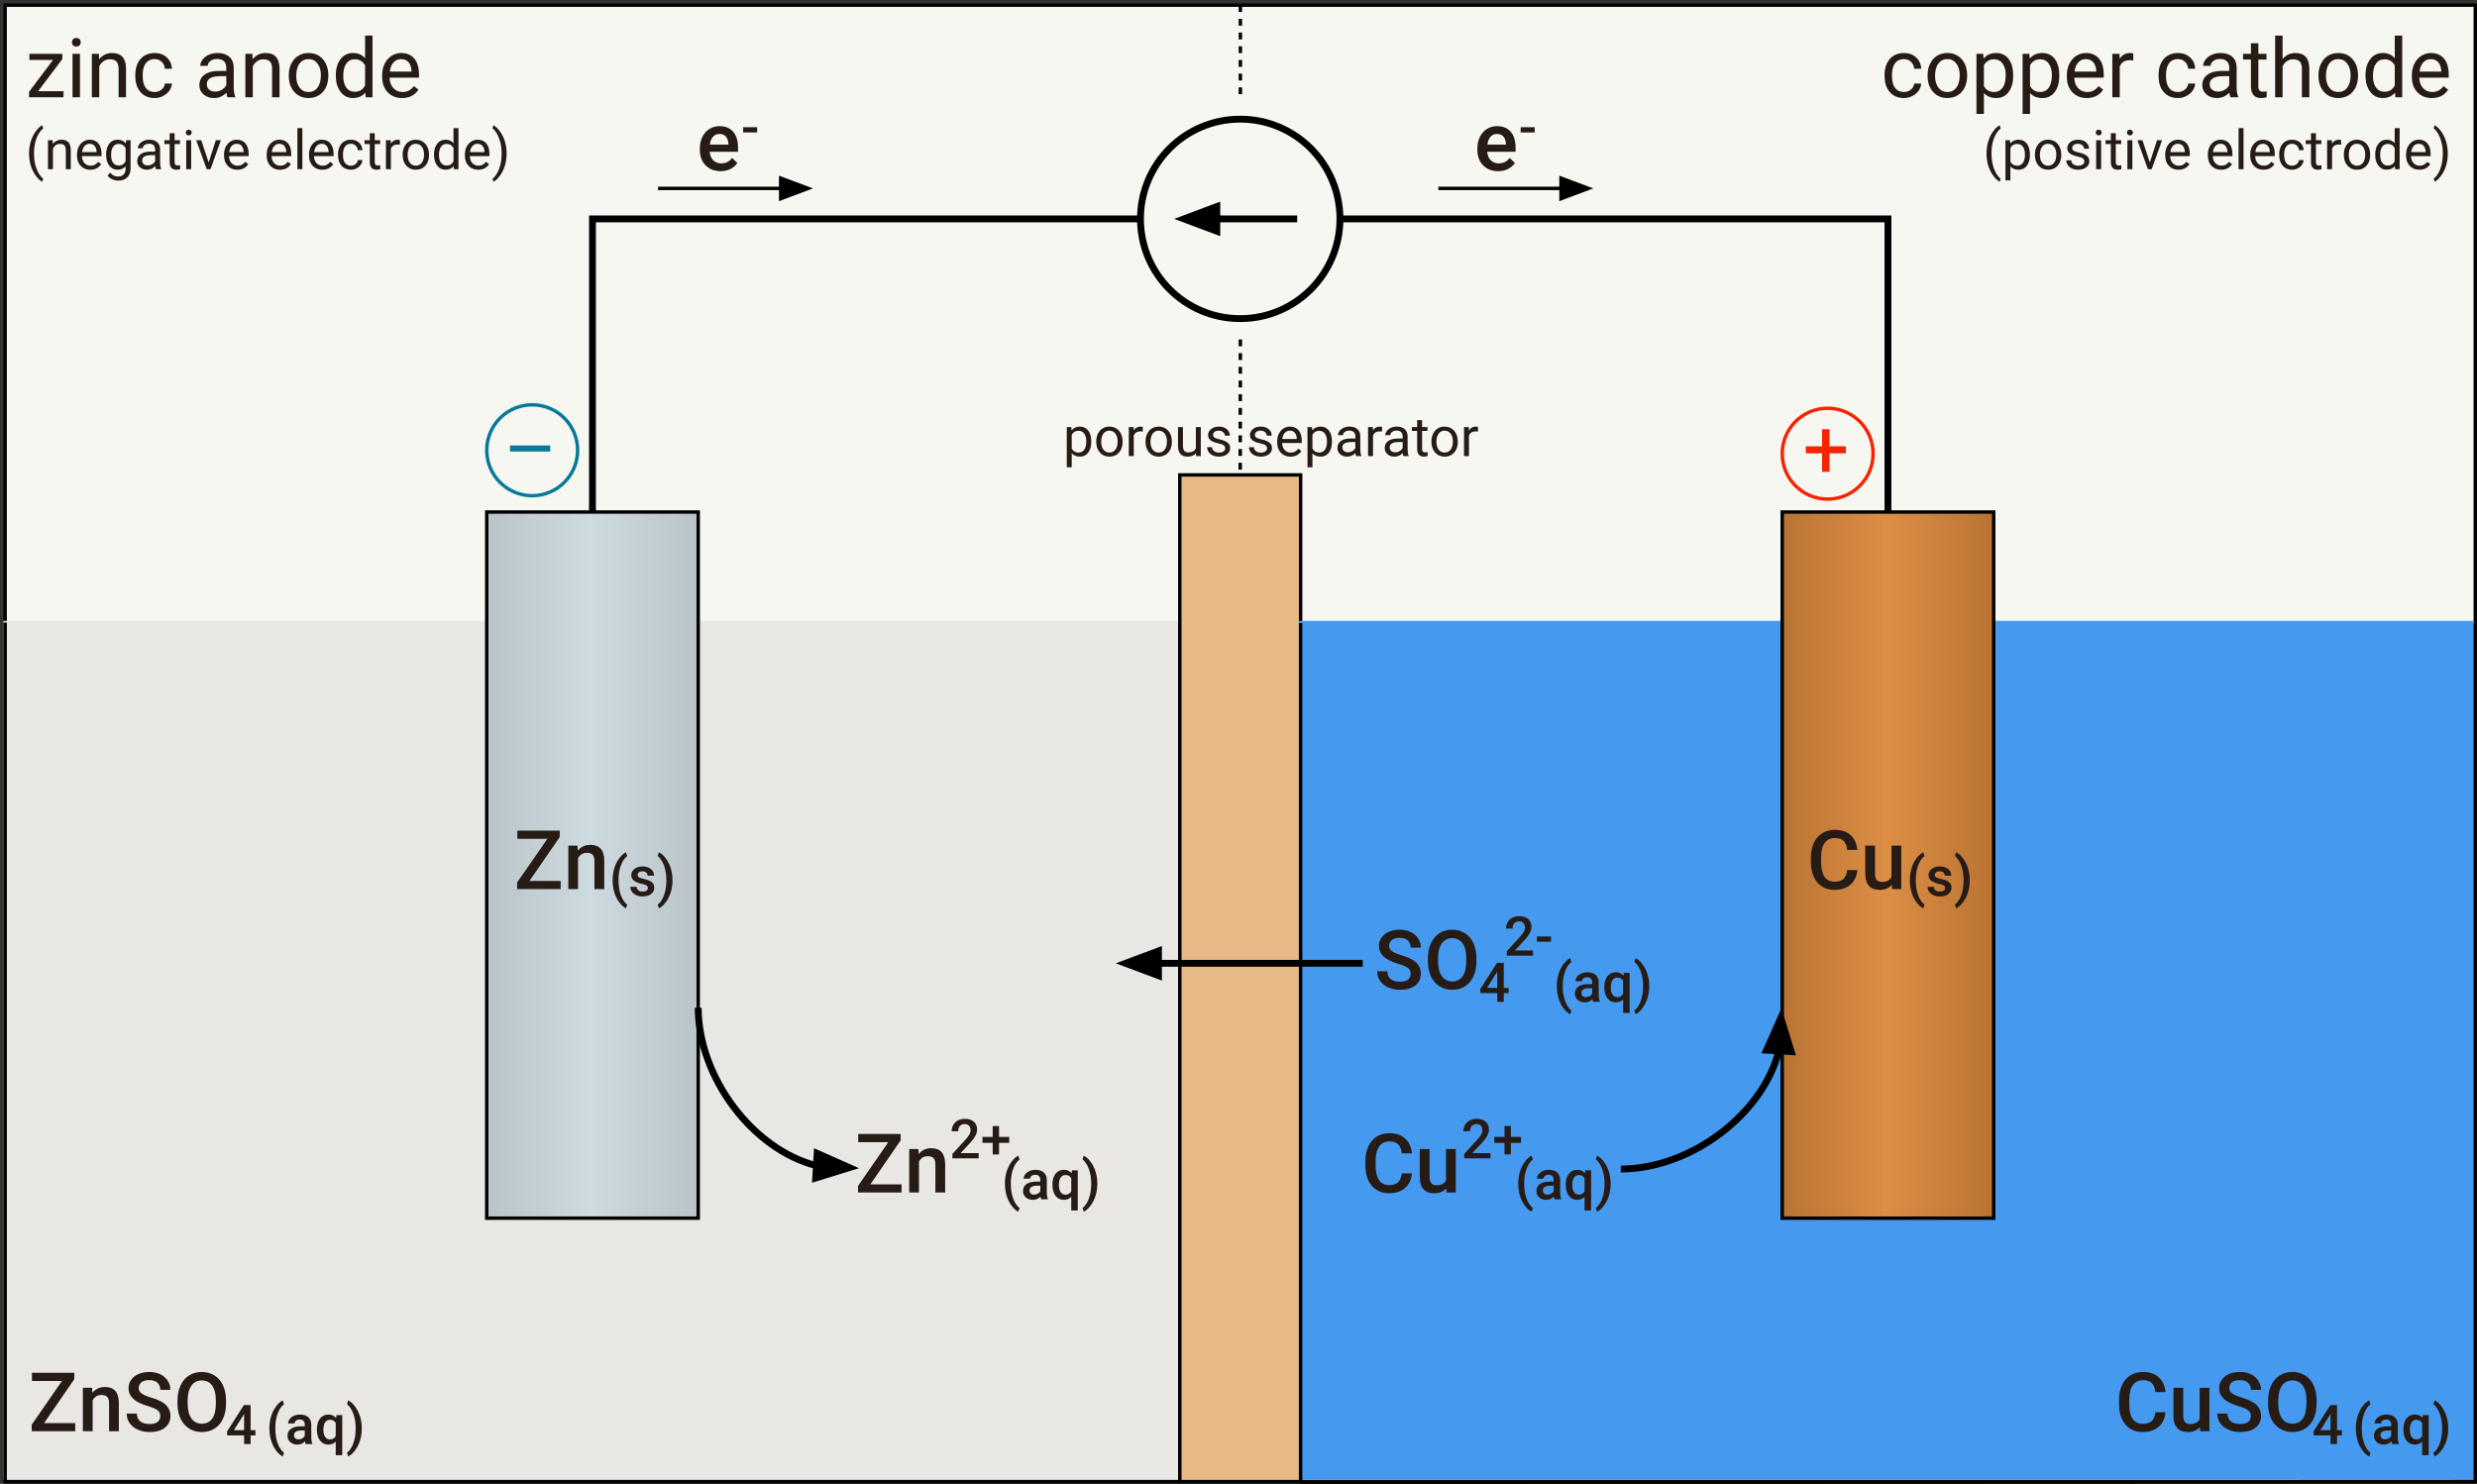<?xml version="1.0" encoding="UTF-8"?>
<!DOCTYPE svg PUBLIC "-//W3C//DTD SVG 1.1//EN" "http://www.w3.org/Graphics/SVG/1.1/DTD/svg11.dtd">
<svg version="1.1" xmlns="http://www.w3.org/2000/svg" xmlns:xlink="http://www.w3.org/1999/xlink" x="0" y="0" width="722.836" height="433.082" viewBox="0, 0, 722.836, 433.082">
  <rect x="0" y="0" width="722.836" height="433.082" fill="#333333" stroke="none"/>
  <defs>
    <linearGradient id="Gradient_1" gradientUnits="userSpaceOnUse" x1="212.035" y1="467.385" x2="273.746" y2="467.385">
      <stop offset="0" stop-color="#BAC4C8"/>
      <stop offset="0.49" stop-color="#CDDADF"/>
      <stop offset="1" stop-color="#BAC4C8"/>
    </linearGradient>
    <linearGradient id="Gradient_2" gradientUnits="userSpaceOnUse" x1="590.082" y1="467.385" x2="651.793" y2="467.385">
      <stop offset="0" stop-color="#B87333"/>
      <stop offset="0.49" stop-color="#DD8E45"/>
      <stop offset="1" stop-color="#B87333"/>
    </linearGradient>
  </defs>
  <g id="Layer_1" transform="translate(-69.996, -214.897)">
    <g>
      <path d="M71.496,216.397 L792.332,216.397 L792.332,647.332 L71.496,647.332 L71.496,216.397 z" fill="#F7F7F2"/>
      <path d="M71.496,216.397 L792.332,216.397 L792.332,647.332 L71.496,647.332 L71.496,216.397 z" fill-opacity="0" stroke="#000000" stroke-width="1"/>
    </g>
    <g>
      <path d="M262.03,269.885 L297.817,269.885" fill-opacity="0" stroke="#000000" stroke-width="1"/>
      <path d="M297.817,272.885 L305.817,269.885 L297.817,266.885 z" fill="#000000" fill-opacity="1" stroke="#000000" stroke-width="1" stroke-opacity="1"/>
    </g>
    <path d="M70.996,396.106 L413.785,396.106 L413.785,646.832 L70.996,646.832 L70.996,396.106 z" fill="#E9E7E4"/>
    <g>
      <path d="M414.285,353.513 L449.543,353.513 L449.543,647.332 L414.285,647.332 L414.285,353.513 z" fill="#E7B987"/>
      <path d="M414.285,353.513 L449.543,353.513 L449.543,647.332 L414.285,647.332 L414.285,353.513 z" fill-opacity="0" stroke="#000000" stroke-width="1"/>
    </g>
    <path d="M449.043,396.106 L791.832,396.106 L791.832,646.832 L449.043,646.832 L449.043,396.106 z" fill="#4599EE"/>
    <path d="M431.961,216.397 L431.961,243.124" fill-opacity="0" stroke="#000000" stroke-width="1" stroke-dasharray="2,2"/>
    <g>
      <path d="M448.543,278.782 L425.085,278.782" fill-opacity="0" stroke="#000000" stroke-width="2"/>
      <path d="M425.085,275.182 L415.485,278.782 L425.085,282.382 z" fill="#000000" fill-opacity="1" stroke="#000000" stroke-width="2" stroke-opacity="1"/>
    </g>
    <path d="M71.496,396.606 L71.496,647.332" fill-opacity="0" stroke="#000000" stroke-width="1"/>
    <path d="M449.543,396.754 L449.543,647.48" fill-opacity="0" stroke="#000000" stroke-width="1"/>
    <path d="M71.496,647.332 L414.285,647.332" fill-opacity="0" stroke="#000000" stroke-width="1"/>
    <path d="M792.332,647.332 L449.543,647.48" fill-opacity="0" stroke="#000000" stroke-width="1"/>
    <path d="M792.332,396.754 L792.332,647.48" fill-opacity="0" stroke="#000000" stroke-width="1"/>
    <g>
      <path d="M212.035,364.339 L273.746,364.339 L273.746,570.431 L212.035,570.431 L212.035,364.339 z" fill="url(#Gradient_1)"/>
      <path d="M212.035,364.339 L273.746,364.339 L273.746,570.431 L212.035,570.431 L212.035,364.339 z" fill-opacity="0" stroke="#000000" stroke-width="1"/>
    </g>
    <g>
      <path d="M590.082,364.339 L651.793,364.339 L651.793,570.431 L590.082,570.431 L590.082,364.339 z" fill="url(#Gradient_2)"/>
      <path d="M590.082,364.339 L651.793,364.339 L651.793,570.431 L590.082,570.431 L590.082,364.339 z" fill-opacity="0" stroke="#000000" stroke-width="1"/>
    </g>
    <path d="M431.914,307.891 C415.837,307.891 402.805,294.859 402.805,278.782 C402.805,262.706 415.837,249.673 431.914,249.673 C447.99,249.673 461.023,262.706 461.023,278.782 C461.023,294.859 447.99,307.891 431.914,307.891 z" fill-opacity="0" stroke="#000000" stroke-width="2"/>
    <path d="M402.805,278.782 L242.89,278.782 L242.89,364.339" fill-opacity="0" stroke="#000000" stroke-width="2"/>
    <path d="M461.023,278.782 L620.937,278.782 L620.937,364.339" fill-opacity="0" stroke="#000000" stroke-width="2"/>
    <path d="M224.497,472.018 L233.615,472.018 L233.615,474.385 L220.911,474.385 L220.911,472.463 L229.736,459.713 L220.97,459.713 L220.97,457.322 L233.333,457.322 L233.333,459.197 z" fill="#261B15"/>
    <path d="M238.525,461.705 L238.607,463.17 Q240.013,461.471 242.298,461.471 Q246.259,461.471 246.329,466.006 L246.329,474.385 L243.482,474.385 L243.482,466.17 Q243.482,464.963 242.96,464.383 Q242.439,463.803 241.255,463.803 Q239.533,463.803 238.689,465.362 L238.689,474.385 L235.841,474.385 L235.841,461.705 z" fill="#261B15"/>
    <path d="M612.009,468.83 Q611.751,471.561 609.994,473.09 Q608.236,474.619 605.318,474.619 Q603.279,474.619 601.726,473.653 Q600.173,472.686 599.329,470.904 Q598.486,469.123 598.451,466.768 L598.451,465.174 Q598.451,462.76 599.306,460.92 Q600.161,459.08 601.761,458.084 Q603.361,457.088 605.458,457.088 Q608.283,457.088 610.005,458.623 Q611.728,460.158 612.009,462.959 L609.056,462.959 Q608.845,461.119 607.984,460.305 Q607.122,459.49 605.458,459.49 Q603.525,459.49 602.488,460.903 Q601.451,462.315 601.427,465.045 L601.427,466.557 Q601.427,469.322 602.417,470.776 Q603.408,472.229 605.318,472.229 Q607.064,472.229 607.943,471.444 Q608.822,470.658 609.056,468.83 z" fill="#261B15"/>
    <path d="M622.064,473.143 Q620.81,474.619 618.501,474.619 Q616.439,474.619 615.378,473.412 Q614.318,472.205 614.318,469.92 L614.318,461.705 L617.165,461.705 L617.165,469.885 Q617.165,472.299 619.169,472.299 Q621.244,472.299 621.97,470.811 L621.97,461.705 L624.818,461.705 L624.818,474.385 L622.134,474.385 z" fill="#261B15"/>
    <path d="M248.771,471.76 Q248.771,469.955 249.255,468.334 Q249.74,466.713 250.677,465.436 Q251.615,464.158 252.661,463.643 L253.036,464.752 Q251.935,465.588 251.251,467.303 Q250.568,469.018 250.505,471.229 L250.497,471.901 Q250.497,474.268 251.165,476.123 Q251.833,477.979 253.036,478.947 L252.661,480.002 Q251.615,479.487 250.673,478.201 Q249.732,476.916 249.251,475.303 Q248.771,473.69 248.771,471.76 z" fill="#261B15"/>
    <path d="M259.06,474.088 Q259.06,473.58 258.642,473.315 Q258.224,473.049 257.255,472.846 Q256.286,472.643 255.638,472.33 Q254.216,471.643 254.216,470.338 Q254.216,469.244 255.138,468.51 Q256.06,467.776 257.482,467.776 Q258.997,467.776 259.931,468.526 Q260.865,469.276 260.865,470.471 L258.966,470.471 Q258.966,469.924 258.56,469.561 Q258.154,469.197 257.482,469.197 Q256.857,469.197 256.462,469.487 Q256.068,469.776 256.068,470.26 Q256.068,470.697 256.435,470.94 Q256.802,471.182 257.919,471.428 Q259.036,471.674 259.673,472.014 Q260.31,472.354 260.618,472.83 Q260.927,473.307 260.927,473.987 Q260.927,475.127 259.982,475.834 Q259.036,476.541 257.505,476.541 Q256.466,476.541 255.654,476.166 Q254.841,475.791 254.388,475.135 Q253.935,474.479 253.935,473.721 L255.779,473.721 Q255.818,474.393 256.286,474.756 Q256.755,475.119 257.529,475.119 Q258.279,475.119 258.669,474.834 Q259.06,474.549 259.06,474.088 z" fill="#261B15"/>
    <path d="M266.24,471.885 Q266.24,473.619 265.763,475.233 Q265.286,476.846 264.318,478.17 Q263.349,479.494 262.294,480.002 L261.919,478.947 Q263.091,478.041 263.775,476.178 Q264.458,474.315 264.458,471.924 L264.458,471.744 Q264.458,469.572 263.865,467.787 Q263.271,466.002 262.161,464.924 L261.919,464.705 L262.294,463.643 Q263.294,464.127 264.232,465.362 Q265.169,466.596 265.669,468.123 Q266.169,469.651 266.232,471.276 z" fill="#261B15"/>
    <path d="M627.33,471.76 Q627.33,469.955 627.814,468.334 Q628.299,466.713 629.236,465.436 Q630.174,464.158 631.221,463.643 L631.596,464.752 Q630.494,465.588 629.811,467.303 Q629.127,469.018 629.064,471.229 L629.057,471.901 Q629.057,474.268 629.725,476.123 Q630.393,477.979 631.596,478.947 L631.221,480.002 Q630.174,479.487 629.232,478.201 Q628.291,476.916 627.811,475.303 Q627.33,473.69 627.33,471.76 z" fill="#261B15"/>
    <path d="M637.619,474.088 Q637.619,473.58 637.201,473.315 Q636.783,473.049 635.814,472.846 Q634.846,472.643 634.197,472.33 Q632.775,471.643 632.775,470.338 Q632.775,469.244 633.697,468.51 Q634.619,467.776 636.041,467.776 Q637.557,467.776 638.49,468.526 Q639.424,469.276 639.424,470.471 L637.525,470.471 Q637.525,469.924 637.119,469.561 Q636.713,469.197 636.041,469.197 Q635.416,469.197 635.021,469.487 Q634.627,469.776 634.627,470.26 Q634.627,470.697 634.994,470.94 Q635.361,471.182 636.479,471.428 Q637.596,471.674 638.232,472.014 Q638.869,472.354 639.178,472.83 Q639.486,473.307 639.486,473.987 Q639.486,475.127 638.541,475.834 Q637.596,476.541 636.064,476.541 Q635.025,476.541 634.213,476.166 Q633.4,475.791 632.947,475.135 Q632.494,474.479 632.494,473.721 L634.338,473.721 Q634.377,474.393 634.846,474.756 Q635.314,475.119 636.088,475.119 Q636.838,475.119 637.229,474.834 Q637.619,474.549 637.619,474.088 z" fill="#261B15"/>
    <path d="M644.799,471.885 Q644.799,473.619 644.322,475.233 Q643.846,476.846 642.877,478.17 Q641.908,479.494 640.854,480.002 L640.479,478.947 Q641.65,478.041 642.334,476.178 Q643.018,474.315 643.018,471.924 L643.018,471.744 Q643.018,469.572 642.424,467.787 Q641.83,466.002 640.721,464.924 L640.479,464.705 L640.854,463.643 Q641.854,464.127 642.791,465.362 Q643.729,466.596 644.229,468.123 Q644.729,469.651 644.791,471.276 z" fill="#261B15"/>
    <path d="M225.296,359.57 C217.972,359.57 212.035,353.633 212.035,346.309 C212.035,338.984 217.972,333.047 225.296,333.047 C232.62,333.047 238.557,338.984 238.557,346.309 C238.557,353.633 232.62,359.57 225.296,359.57 z" fill-opacity="0" stroke="#067999" stroke-width="1"/>
    <path d="M230.569,346.68 L218.827,346.68 L218.827,344.91 L230.569,344.91 z" fill="#067999"/>
    <path d="M603.343,360.57 C596.019,360.57 590.082,354.633 590.082,347.309 C590.082,339.984 596.019,334.047 603.343,334.047 C610.667,334.047 616.605,339.984 616.605,347.309 C616.605,354.633 610.667,360.57 603.343,360.57 z" fill-opacity="0" stroke="#F62301" stroke-width="1"/>
    <path d="M603.892,345.156 L608.65,345.156 L608.65,347.207 L603.892,347.207 L603.892,352.598 L601.712,352.598 L601.712,347.207 L596.955,347.207 L596.955,345.156 L601.712,345.156 L601.712,340.176 L603.892,340.176 z" fill="#F62301"/>
    <g>
      <path d="M489.745,269.885 L525.531,269.885" fill-opacity="0" stroke="#000000" stroke-width="1"/>
      <path d="M525.531,272.885 L533.531,269.885 L525.531,266.885 z" fill="#000000" fill-opacity="1" stroke="#000000" stroke-width="1" stroke-opacity="1"/>
    </g>
    <path d="M280.29,264.859 Q277.583,264.859 275.902,263.154 Q274.22,261.448 274.22,258.613 L274.22,258.261 Q274.22,256.363 274.952,254.868 Q275.685,253.374 277.009,252.542 Q278.333,251.71 279.962,251.71 Q282.552,251.71 283.964,253.363 Q285.376,255.015 285.376,258.038 L285.376,259.187 L277.091,259.187 Q277.22,260.757 278.14,261.671 Q279.06,262.585 280.454,262.585 Q282.411,262.585 283.642,261.003 L285.177,262.468 Q284.415,263.605 283.144,264.232 Q281.872,264.859 280.29,264.859 z M279.951,253.995 Q278.779,253.995 278.058,254.816 Q277.337,255.636 277.138,257.101 L282.564,257.101 L282.564,256.89 Q282.47,255.46 281.802,254.728 Q281.134,253.995 279.951,253.995 z" fill="#261B15"/>
    <path d="M290.955,253.554 L286.853,253.554 L286.853,252.023 L290.955,252.023 z" fill="#261B15"/>
    <path d="M507.188,264.859 Q504.481,264.859 502.8,263.154 Q501.118,261.448 501.118,258.613 L501.118,258.261 Q501.118,256.363 501.85,254.868 Q502.583,253.374 503.907,252.542 Q505.231,251.71 506.86,251.71 Q509.45,251.71 510.862,253.363 Q512.274,255.015 512.274,258.038 L512.274,259.187 L503.989,259.187 Q504.118,260.757 505.038,261.671 Q505.958,262.585 507.352,262.585 Q509.309,262.585 510.54,261.003 L512.075,262.468 Q511.313,263.605 510.042,264.232 Q508.77,264.859 507.188,264.859 z M506.848,253.995 Q505.676,253.995 504.956,254.816 Q504.235,255.636 504.036,257.101 L509.462,257.101 L509.462,256.89 Q509.368,255.46 508.7,254.728 Q508.032,253.995 506.848,253.995 z" fill="#261B15"/>
    <path d="M517.853,253.554 L513.751,253.554 L513.751,252.023 L517.853,252.023 z" fill="#261B15"/>
    <path d="M82.842,630.256 L91.959,630.256 L91.959,632.624 L79.256,632.624 L79.256,630.702 L88.08,617.952 L79.314,617.952 L79.314,615.561 L91.678,615.561 L91.678,617.436 z" fill="#261B15"/>
    <path d="M96.869,619.944 L96.951,621.409 Q98.357,619.71 100.642,619.71 Q104.603,619.71 104.674,624.245 L104.674,632.624 L101.826,632.624 L101.826,624.409 Q101.826,623.202 101.304,622.622 Q100.783,622.042 99.599,622.042 Q97.877,622.042 97.033,623.6 L97.033,632.624 L94.185,632.624 L94.185,619.944 z" fill="#261B15"/>
    <path d="M116.767,628.229 Q116.767,627.104 115.976,626.495 Q115.185,625.885 113.123,625.264 Q111.06,624.643 109.842,623.881 Q107.51,622.417 107.51,620.061 Q107.51,617.999 109.191,616.663 Q110.873,615.327 113.556,615.327 Q115.338,615.327 116.732,615.983 Q118.127,616.639 118.924,617.852 Q119.721,619.065 119.721,620.542 L116.767,620.542 Q116.767,619.206 115.929,618.45 Q115.092,617.694 113.533,617.694 Q112.08,617.694 111.277,618.315 Q110.474,618.936 110.474,620.049 Q110.474,620.987 111.342,621.614 Q112.209,622.241 114.201,622.833 Q116.193,623.424 117.4,624.18 Q118.607,624.936 119.17,625.915 Q119.732,626.893 119.732,628.206 Q119.732,630.338 118.097,631.598 Q116.463,632.858 113.662,632.858 Q111.81,632.858 110.258,632.172 Q108.705,631.487 107.844,630.28 Q106.982,629.073 106.982,627.467 L109.947,627.467 Q109.947,628.92 110.908,629.717 Q111.869,630.514 113.662,630.514 Q115.209,630.514 115.988,629.887 Q116.767,629.26 116.767,628.229 z" fill="#261B15"/>
    <path d="M135.951,624.538 Q135.951,627.045 135.084,628.938 Q134.217,630.831 132.605,631.844 Q130.994,632.858 128.896,632.858 Q126.822,632.858 125.199,631.844 Q123.576,630.831 122.691,628.956 Q121.806,627.081 121.795,624.631 L121.795,623.67 Q121.795,621.174 122.679,619.264 Q123.564,617.354 125.176,616.34 Q126.787,615.327 128.873,615.327 Q130.959,615.327 132.57,616.329 Q134.181,617.331 135.06,619.211 Q135.939,621.092 135.951,623.588 z M132.986,623.647 Q132.986,620.811 131.914,619.299 Q130.842,617.788 128.873,617.788 Q126.951,617.788 125.867,619.294 Q124.783,620.799 124.76,623.553 L124.76,624.538 Q124.76,627.35 125.855,628.885 Q126.951,630.42 128.896,630.42 Q130.865,630.42 131.926,628.92 Q132.986,627.42 132.986,624.538 z" fill="#261B15"/>
    <path d="M143.127,632.308 L144.541,632.308 L144.541,633.831 L143.127,633.831 L143.127,636.362 L141.229,636.362 L141.229,633.831 L136.315,633.831 L136.26,632.675 L141.166,624.987 L143.127,624.987 z M138.252,632.308 L141.229,632.308 L141.229,627.558 L141.088,627.808 z" fill="#261B15"/>
    <path d="M148.616,631.737 Q148.616,629.933 149.1,628.312 Q149.584,626.69 150.522,625.413 Q151.459,624.136 152.506,623.62 L152.881,624.729 Q151.78,625.565 151.096,627.28 Q150.412,628.995 150.35,631.206 L150.342,631.878 Q150.342,634.245 151.01,636.101 Q151.678,637.956 152.881,638.925 L152.506,639.979 Q151.459,639.464 150.518,638.179 Q149.577,636.894 149.096,635.28 Q148.616,633.667 148.616,631.737 z" fill="#261B15"/>
    <path d="M159.217,636.362 Q159.092,636.12 158.998,635.573 Q158.092,636.519 156.78,636.519 Q155.506,636.519 154.702,635.792 Q153.897,635.065 153.897,633.995 Q153.897,632.644 154.901,631.921 Q155.905,631.198 157.772,631.198 L158.936,631.198 L158.936,630.644 Q158.936,629.987 158.569,629.593 Q158.202,629.198 157.452,629.198 Q156.803,629.198 156.389,629.522 Q155.975,629.847 155.975,630.347 L154.077,630.347 Q154.077,629.651 154.537,629.046 Q154.998,628.44 155.791,628.097 Q156.584,627.753 157.561,627.753 Q159.045,627.753 159.928,628.499 Q160.811,629.245 160.834,630.597 L160.834,634.409 Q160.834,635.55 161.155,636.229 L161.155,636.362 z M157.131,634.995 Q157.694,634.995 158.19,634.722 Q158.686,634.448 158.936,633.987 L158.936,632.394 L157.912,632.394 Q156.858,632.394 156.327,632.761 Q155.795,633.128 155.795,633.8 Q155.795,634.347 156.159,634.671 Q156.522,634.995 157.131,634.995 z" fill="#261B15"/>
    <path d="M162.467,632.065 Q162.467,630.081 163.373,628.917 Q164.28,627.753 165.827,627.753 Q167.241,627.753 168.069,628.745 L168.178,627.909 L169.866,627.909 L169.866,639.612 L167.967,639.612 L167.967,635.644 Q167.139,636.519 165.811,636.519 Q164.295,636.519 163.381,635.335 Q162.467,634.151 162.467,632.065 z M164.366,632.229 Q164.366,633.526 164.877,634.265 Q165.389,635.003 166.295,635.003 Q167.42,635.003 167.967,634.042 L167.967,630.198 Q167.42,629.276 166.311,629.276 Q165.405,629.276 164.885,630.003 Q164.366,630.729 164.366,632.229 z" fill="#261B15"/>
    <path d="M175.569,631.862 Q175.569,633.597 175.092,635.21 Q174.616,636.823 173.647,638.147 Q172.678,639.472 171.623,639.979 L171.248,638.925 Q172.42,638.019 173.104,636.155 Q173.787,634.292 173.787,631.901 L173.787,631.722 Q173.787,629.55 173.194,627.765 Q172.6,625.979 171.491,624.901 L171.248,624.683 L171.623,623.62 Q172.623,624.104 173.561,625.339 Q174.498,626.573 174.998,628.101 Q175.498,629.628 175.561,631.253 z" fill="#261B15"/>
    <path d="M701.939,627.069 Q701.682,629.799 699.924,631.329 Q698.166,632.858 695.248,632.858 Q693.209,632.858 691.656,631.891 Q690.103,630.924 689.26,629.143 Q688.416,627.362 688.381,625.006 L688.381,623.413 Q688.381,620.999 689.236,619.159 Q690.092,617.319 691.691,616.323 Q693.291,615.327 695.389,615.327 Q698.213,615.327 699.935,616.862 Q701.658,618.397 701.939,621.198 L698.986,621.198 Q698.775,619.358 697.914,618.544 Q697.053,617.729 695.389,617.729 Q693.455,617.729 692.418,619.141 Q691.381,620.553 691.357,623.284 L691.357,624.795 Q691.357,627.561 692.348,629.014 Q693.338,630.467 695.248,630.467 Q696.994,630.467 697.873,629.682 Q698.752,628.897 698.986,627.069 z" fill="#261B15"/>
    <path d="M711.994,631.381 Q710.74,632.858 708.432,632.858 Q706.369,632.858 705.308,631.651 Q704.248,630.444 704.248,628.159 L704.248,619.944 L707.096,619.944 L707.096,628.124 Q707.096,630.538 709.099,630.538 Q711.174,630.538 711.9,629.049 L711.9,619.944 L714.748,619.944 L714.748,632.624 L712.064,632.624 z" fill="#261B15"/>
    <path d="M726.842,628.229 Q726.842,627.104 726.051,626.495 Q725.26,625.885 723.197,625.264 Q721.135,624.643 719.916,623.881 Q717.584,622.417 717.584,620.061 Q717.584,617.999 719.266,616.663 Q720.947,615.327 723.631,615.327 Q725.412,615.327 726.807,615.983 Q728.201,616.639 728.998,617.852 Q729.795,619.065 729.795,620.542 L726.842,620.542 Q726.842,619.206 726.004,618.45 Q725.166,617.694 723.607,617.694 Q722.154,617.694 721.351,618.315 Q720.549,618.936 720.549,620.049 Q720.549,620.987 721.416,621.614 Q722.283,622.241 724.275,622.833 Q726.267,623.424 727.474,624.18 Q728.682,624.936 729.244,625.915 Q729.807,626.893 729.807,628.206 Q729.807,630.338 728.172,631.598 Q726.537,632.858 723.736,632.858 Q721.885,632.858 720.332,632.172 Q718.779,631.487 717.918,630.28 Q717.057,629.073 717.057,627.467 L720.021,627.467 Q720.021,628.92 720.982,629.717 Q721.943,630.514 723.736,630.514 Q725.283,630.514 726.062,629.887 Q726.842,629.26 726.842,628.229 z" fill="#261B15"/>
    <path d="M746.025,624.538 Q746.025,627.045 745.158,628.938 Q744.291,630.831 742.68,631.844 Q741.068,632.858 738.971,632.858 Q736.896,632.858 735.273,631.844 Q733.65,630.831 732.766,628.956 Q731.881,627.081 731.869,624.631 L731.869,623.67 Q731.869,621.174 732.754,619.264 Q733.639,617.354 735.25,616.34 Q736.861,615.327 738.947,615.327 Q741.033,615.327 742.644,616.329 Q744.256,617.331 745.135,619.211 Q746.014,621.092 746.025,623.588 z M743.06,623.647 Q743.06,620.811 741.988,619.299 Q740.916,617.788 738.947,617.788 Q737.025,617.788 735.941,619.294 Q734.857,620.799 734.834,623.553 L734.834,624.538 Q734.834,627.35 735.93,628.885 Q737.025,630.42 738.971,630.42 Q740.939,630.42 742,628.92 Q743.06,627.42 743.06,624.538 z" fill="#261B15"/>
    <path d="M751.995,632.308 L753.409,632.308 L753.409,633.831 L751.995,633.831 L751.995,636.362 L750.096,636.362 L750.096,633.831 L745.182,633.831 L745.127,632.675 L750.034,624.987 L751.995,624.987 z M747.12,632.308 L750.096,632.308 L750.096,627.558 L749.955,627.808 z" fill="#261B15"/>
    <path d="M757.483,631.737 Q757.483,629.933 757.967,628.312 Q758.452,626.69 759.389,625.413 Q760.327,624.136 761.373,623.62 L761.748,624.729 Q760.647,625.565 759.963,627.28 Q759.28,628.995 759.217,631.206 L759.209,631.878 Q759.209,634.245 759.877,636.101 Q760.545,637.956 761.748,638.925 L761.373,639.979 Q760.327,639.464 759.385,638.179 Q758.444,636.894 757.963,635.28 Q757.483,633.667 757.483,631.737 z" fill="#261B15"/>
    <path d="M768.084,636.362 Q767.959,636.12 767.866,635.573 Q766.959,636.519 765.647,636.519 Q764.373,636.519 763.569,635.792 Q762.764,635.065 762.764,633.995 Q762.764,632.644 763.768,631.921 Q764.772,631.198 766.639,631.198 L767.803,631.198 L767.803,630.644 Q767.803,629.987 767.436,629.593 Q767.069,629.198 766.319,629.198 Q765.67,629.198 765.256,629.522 Q764.842,629.847 764.842,630.347 L762.944,630.347 Q762.944,629.651 763.405,629.046 Q763.866,628.44 764.659,628.097 Q765.452,627.753 766.428,627.753 Q767.912,627.753 768.795,628.499 Q769.678,629.245 769.702,630.597 L769.702,634.409 Q769.702,635.55 770.022,636.229 L770.022,636.362 z M765.998,634.995 Q766.561,634.995 767.057,634.722 Q767.553,634.448 767.803,633.987 L767.803,632.394 L766.78,632.394 Q765.725,632.394 765.194,632.761 Q764.662,633.128 764.662,633.8 Q764.662,634.347 765.026,634.671 Q765.389,634.995 765.998,634.995 z" fill="#261B15"/>
    <path d="M771.334,632.065 Q771.334,630.081 772.241,628.917 Q773.147,627.753 774.694,627.753 Q776.108,627.753 776.936,628.745 L777.045,627.909 L778.733,627.909 L778.733,639.612 L776.834,639.612 L776.834,635.644 Q776.006,636.519 774.678,636.519 Q773.162,636.519 772.248,635.335 Q771.334,634.151 771.334,632.065 z M773.233,632.229 Q773.233,633.526 773.745,634.265 Q774.256,635.003 775.162,635.003 Q776.287,635.003 776.834,634.042 L776.834,630.198 Q776.287,629.276 775.178,629.276 Q774.272,629.276 773.752,630.003 Q773.233,630.729 773.233,632.229 z" fill="#261B15"/>
    <path d="M784.436,631.862 Q784.436,633.597 783.959,635.21 Q783.483,636.823 782.514,638.147 Q781.545,639.472 780.491,639.979 L780.116,638.925 Q781.287,638.019 781.971,636.155 Q782.655,634.292 782.655,631.901 L782.655,631.722 Q782.655,629.55 782.061,627.765 Q781.467,625.979 780.358,624.901 L780.116,624.683 L780.491,623.62 Q781.491,624.104 782.428,625.339 Q783.366,626.573 783.866,628.101 Q784.366,629.628 784.428,631.253 z" fill="#261B15"/>
    <g>
      <path d="M308.252,555.115 C289.647,550.393 273.804,529.343 273.747,509.024" fill-opacity="0" stroke="#000000" stroke-width="2"/>
      <path d="M308.038,558.708 L317.835,555.684 L308.465,551.521 z" fill="#000000" fill-opacity="1" stroke="#000000" stroke-width="2" stroke-opacity="1"/>
    </g>
    <g>
      <path d="M589.1,521.616 C584.367,540.217 563.307,556.047 542.988,556.092" fill-opacity="0" stroke="#000000" stroke-width="2"/>
      <path d="M592.693,521.831 L589.674,512.033 L585.506,521.4 z" fill="#000000" fill-opacity="1" stroke="#000000" stroke-width="2" stroke-opacity="1"/>
    </g>
    <path d="M323.977,560.564 L333.094,560.564 L333.094,562.931 L320.391,562.931 L320.391,561.009 L329.215,548.259 L320.449,548.259 L320.449,545.868 L332.813,545.868 L332.813,547.743 z" fill="#261B15"/>
    <path d="M338.004,550.251 L338.086,551.716 Q339.492,550.017 341.777,550.017 Q345.738,550.017 345.809,554.552 L345.809,562.931 L342.961,562.931 L342.961,554.716 Q342.961,553.509 342.44,552.929 Q341.918,552.349 340.734,552.349 Q339.012,552.349 338.168,553.907 L338.168,562.931 L335.32,562.931 L335.32,550.251 z" fill="#261B15"/>
    <path d="M363.254,560.306 Q363.254,558.501 363.738,556.88 Q364.223,555.259 365.16,553.982 Q366.098,552.704 367.145,552.189 L367.52,553.298 Q366.418,554.134 365.734,555.849 Q365.051,557.564 364.988,559.775 L364.98,560.446 Q364.98,562.814 365.648,564.669 Q366.316,566.525 367.52,567.493 L367.145,568.548 Q366.098,568.032 365.156,566.747 Q364.215,565.462 363.734,563.849 Q363.254,562.235 363.254,560.306 z" fill="#261B15"/>
    <path d="M373.855,564.931 Q373.73,564.689 373.637,564.142 Q372.73,565.087 371.418,565.087 Q370.145,565.087 369.34,564.36 Q368.535,563.634 368.535,562.564 Q368.535,561.212 369.539,560.489 Q370.543,559.767 372.41,559.767 L373.574,559.767 L373.574,559.212 Q373.574,558.556 373.207,558.161 Q372.84,557.767 372.09,557.767 Q371.441,557.767 371.027,558.091 Q370.613,558.415 370.613,558.915 L368.715,558.915 Q368.715,558.22 369.176,557.614 Q369.637,557.009 370.43,556.665 Q371.223,556.321 372.199,556.321 Q373.684,556.321 374.566,557.068 Q375.449,557.814 375.473,559.165 L375.473,562.978 Q375.473,564.118 375.793,564.798 L375.793,564.931 z M371.77,563.564 Q372.332,563.564 372.828,563.29 Q373.324,563.017 373.574,562.556 L373.574,560.962 L372.551,560.962 Q371.496,560.962 370.965,561.329 Q370.434,561.696 370.434,562.368 Q370.434,562.915 370.797,563.239 Q371.16,563.564 371.77,563.564 z" fill="#261B15"/>
    <path d="M377.105,560.634 Q377.105,558.65 378.012,557.485 Q378.918,556.321 380.465,556.321 Q381.879,556.321 382.707,557.314 L382.816,556.478 L384.504,556.478 L384.504,568.181 L382.605,568.181 L382.605,564.212 Q381.777,565.087 380.449,565.087 Q378.934,565.087 378.02,563.903 Q377.105,562.72 377.105,560.634 z M379.004,560.798 Q379.004,562.095 379.516,562.833 Q380.027,563.571 380.934,563.571 Q382.059,563.571 382.605,562.61 L382.605,558.767 Q382.059,557.845 380.949,557.845 Q380.043,557.845 379.523,558.571 Q379.004,559.298 379.004,560.798 z" fill="#261B15"/>
    <path d="M390.207,560.431 Q390.207,562.165 389.73,563.778 Q389.254,565.392 388.285,566.716 Q387.316,568.04 386.262,568.548 L385.887,567.493 Q387.059,566.587 387.742,564.724 Q388.426,562.86 388.426,560.47 L388.426,560.29 Q388.426,558.118 387.832,556.333 Q387.238,554.548 386.129,553.47 L385.887,553.251 L386.262,552.189 Q387.262,552.673 388.199,553.907 Q389.137,555.142 389.637,556.669 Q390.137,558.196 390.199,559.821 z" fill="#261B15"/>
    <path d="M482.013,557.376 Q481.755,560.107 479.997,561.636 Q478.239,563.165 475.321,563.165 Q473.282,563.165 471.73,562.198 Q470.177,561.232 469.333,559.45 Q468.489,557.669 468.454,555.314 L468.454,553.72 Q468.454,551.306 469.31,549.466 Q470.165,547.626 471.765,546.63 Q473.364,545.634 475.462,545.634 Q478.286,545.634 480.009,547.169 Q481.732,548.704 482.013,551.505 L479.06,551.505 Q478.849,549.665 477.987,548.851 Q477.126,548.036 475.462,548.036 Q473.528,548.036 472.491,549.448 Q471.454,550.861 471.431,553.591 L471.431,555.103 Q471.431,557.868 472.421,559.321 Q473.411,560.775 475.321,560.775 Q477.067,560.775 477.946,559.989 Q478.825,559.204 479.06,557.376 z" fill="#261B15"/>
    <path d="M492.067,561.689 Q490.814,563.165 488.505,563.165 Q486.442,563.165 485.382,561.958 Q484.321,560.751 484.321,558.466 L484.321,550.251 L487.169,550.251 L487.169,558.431 Q487.169,560.845 489.173,560.845 Q491.247,560.845 491.974,559.357 L491.974,550.251 L494.821,550.251 L494.821,562.931 L492.138,562.931 z" fill="#261B15"/>
    <path d="M513.056,560.306 Q513.056,558.501 513.54,556.88 Q514.024,555.259 514.962,553.982 Q515.899,552.704 516.946,552.189 L517.321,553.298 Q516.22,554.134 515.536,555.849 Q514.853,557.564 514.79,559.775 L514.782,560.446 Q514.782,562.814 515.45,564.669 Q516.118,566.525 517.321,567.493 L516.946,568.548 Q515.899,568.032 514.958,566.747 Q514.017,565.462 513.536,563.849 Q513.056,562.236 513.056,560.306 z" fill="#261B15"/>
    <path d="M523.657,564.931 Q523.532,564.689 523.439,564.142 Q522.532,565.087 521.22,565.087 Q519.946,565.087 519.142,564.361 Q518.337,563.634 518.337,562.564 Q518.337,561.212 519.341,560.489 Q520.345,559.767 522.212,559.767 L523.376,559.767 L523.376,559.212 Q523.376,558.556 523.009,558.161 Q522.642,557.767 521.892,557.767 Q521.243,557.767 520.829,558.091 Q520.415,558.415 520.415,558.915 L518.517,558.915 Q518.517,558.22 518.978,557.614 Q519.439,557.009 520.232,556.665 Q521.024,556.321 522.001,556.321 Q523.485,556.321 524.368,557.068 Q525.251,557.814 525.274,559.165 L525.274,562.978 Q525.274,564.118 525.595,564.798 L525.595,564.931 z M521.571,563.564 Q522.134,563.564 522.63,563.29 Q523.126,563.017 523.376,562.556 L523.376,560.962 L522.353,560.962 Q521.298,560.962 520.767,561.329 Q520.235,561.696 520.235,562.368 Q520.235,562.915 520.599,563.239 Q520.962,563.564 521.571,563.564 z" fill="#261B15"/>
    <path d="M526.907,560.634 Q526.907,558.65 527.814,557.486 Q528.72,556.321 530.267,556.321 Q531.681,556.321 532.509,557.314 L532.618,556.478 L534.306,556.478 L534.306,568.181 L532.407,568.181 L532.407,564.212 Q531.579,565.087 530.251,565.087 Q528.735,565.087 527.821,563.904 Q526.907,562.72 526.907,560.634 z M528.806,560.798 Q528.806,562.095 529.317,562.833 Q529.829,563.571 530.735,563.571 Q531.86,563.571 532.407,562.611 L532.407,558.767 Q531.86,557.845 530.751,557.845 Q529.845,557.845 529.325,558.571 Q528.806,559.298 528.806,560.798 z" fill="#261B15"/>
    <path d="M540.009,560.431 Q540.009,562.165 539.532,563.779 Q539.056,565.392 538.087,566.716 Q537.118,568.04 536.064,568.548 L535.689,567.493 Q536.86,566.587 537.544,564.724 Q538.228,562.861 538.228,560.47 L538.228,560.29 Q538.228,558.118 537.634,556.333 Q537.04,554.548 535.931,553.47 L535.689,553.251 L536.064,552.189 Q537.064,552.673 538.001,553.907 Q538.939,555.142 539.439,556.669 Q539.939,558.196 540.001,559.821 z" fill="#261B15"/>
    <path d="M355.579,552.974 L347.93,552.974 L347.93,551.669 L351.719,547.537 Q352.54,546.623 352.887,546.009 Q353.235,545.396 353.235,544.779 Q353.235,543.966 352.778,543.466 Q352.321,542.966 351.548,542.966 Q350.626,542.966 350.118,543.529 Q349.61,544.091 349.61,545.068 L347.712,545.068 Q347.712,544.029 348.184,543.197 Q348.657,542.365 349.536,541.904 Q350.415,541.443 351.563,541.443 Q353.219,541.443 354.176,542.275 Q355.133,543.107 355.133,544.576 Q355.133,545.427 354.653,546.361 Q354.173,547.294 353.079,548.482 L350.298,551.459 L355.579,551.459 z" fill="#261B15"/>
    <path d="M361.532,546.716 L364.501,546.716 L364.501,548.451 L361.532,548.451 L361.532,551.834 L359.688,551.834 L359.688,548.451 L356.704,548.451 L356.704,546.716 L359.688,546.716 L359.688,543.552 L361.532,543.552 z" fill="#261B15"/>
    <path d="M504.938,552.974 L497.29,552.974 L497.29,551.669 L501.079,547.537 Q501.899,546.623 502.247,546.009 Q502.594,545.396 502.594,544.779 Q502.594,543.966 502.137,543.466 Q501.68,542.966 500.907,542.966 Q499.985,542.966 499.477,543.529 Q498.969,544.091 498.969,545.068 L497.071,545.068 Q497.071,544.029 497.543,543.197 Q498.016,542.365 498.895,541.904 Q499.774,541.443 500.922,541.443 Q502.579,541.443 503.536,542.275 Q504.493,543.107 504.493,544.576 Q504.493,545.427 504.012,546.361 Q503.532,547.294 502.438,548.482 L499.657,551.459 L504.938,551.459 z" fill="#261B15"/>
    <path d="M510.891,546.716 L513.86,546.716 L513.86,548.451 L510.891,548.451 L510.891,551.834 L509.047,551.834 L509.047,548.451 L506.063,548.451 L506.063,546.716 L509.047,546.716 L509.047,543.552 L510.891,543.552 z" fill="#261B15"/>
    <path d="M431.961,313.964 L431.914,353.513" fill-opacity="0" stroke="#000000" stroke-width="1" stroke-dasharray="2,2"/>
    <path d="M81.117,241.513 L88.535,241.513 L88.535,243.282 L78.469,243.282 L78.469,241.688 L85.465,232.395 L78.574,232.395 L78.574,230.602 L88.184,230.602 L88.184,232.138 z" fill="#261C15"/>
    <path d="M93.328,243.282 L91.16,243.282 L91.16,230.602 L93.328,230.602 z M90.985,227.239 Q90.985,226.712 91.307,226.348 Q91.629,225.985 92.262,225.985 Q92.895,225.985 93.223,226.348 Q93.551,226.712 93.551,227.239 Q93.551,227.766 93.223,228.118 Q92.895,228.47 92.262,228.47 Q91.629,228.47 91.307,228.118 Q90.985,227.766 90.985,227.239 z" fill="#261C15"/>
    <path d="M98.848,230.602 L98.918,232.196 Q100.371,230.368 102.715,230.368 Q106.735,230.368 106.77,234.903 L106.77,243.282 L104.602,243.282 L104.602,234.891 Q104.59,233.52 103.975,232.864 Q103.36,232.208 102.059,232.208 Q101.004,232.208 100.207,232.77 Q99.41,233.333 98.965,234.247 L98.965,243.282 L96.797,243.282 L96.797,230.602 z" fill="#261C15"/>
    <path d="M115.125,241.747 Q116.285,241.747 117.153,241.044 Q118.02,240.341 118.114,239.286 L120.164,239.286 Q120.106,240.376 119.414,241.36 Q118.723,242.345 117.569,242.931 Q116.414,243.516 115.125,243.516 Q112.535,243.516 111.006,241.788 Q109.477,240.059 109.477,237.059 L109.477,236.696 Q109.477,234.845 110.157,233.403 Q110.836,231.962 112.108,231.165 Q113.379,230.368 115.114,230.368 Q117.246,230.368 118.658,231.645 Q120.071,232.923 120.164,234.962 L118.114,234.962 Q118.02,233.731 117.182,232.94 Q116.344,232.149 115.114,232.149 Q113.461,232.149 112.553,233.339 Q111.645,234.528 111.645,236.778 L111.645,237.188 Q111.645,239.38 112.547,240.563 Q113.449,241.747 115.125,241.747 z" fill="#261C15"/>
    <path d="M136.371,243.282 Q136.184,242.907 136.067,241.946 Q134.555,243.516 132.457,243.516 Q130.582,243.516 129.381,242.456 Q128.18,241.395 128.18,239.766 Q128.18,237.786 129.686,236.69 Q131.192,235.595 133.922,235.595 L136.032,235.595 L136.032,234.598 Q136.032,233.462 135.352,232.788 Q134.672,232.114 133.348,232.114 Q132.188,232.114 131.403,232.7 Q130.617,233.286 130.617,234.118 L128.438,234.118 Q128.438,233.169 129.112,232.284 Q129.785,231.399 130.94,230.884 Q132.094,230.368 133.477,230.368 Q135.668,230.368 136.91,231.464 Q138.153,232.559 138.199,234.481 L138.199,240.317 Q138.199,242.063 138.645,243.095 L138.645,243.282 z M132.774,241.63 Q133.793,241.63 134.707,241.102 Q135.621,240.575 136.032,239.731 L136.032,237.13 L134.332,237.13 Q130.348,237.13 130.348,239.462 Q130.348,240.481 131.028,241.056 Q131.707,241.63 132.774,241.63 z" fill="#261C15"/>
    <path d="M143.649,230.602 L143.719,232.196 Q145.172,230.368 147.516,230.368 Q151.535,230.368 151.571,234.903 L151.571,243.282 L149.403,243.282 L149.403,234.891 Q149.391,233.52 148.776,232.864 Q148.16,232.208 146.86,232.208 Q145.805,232.208 145.008,232.77 Q144.211,233.333 143.766,234.247 L143.766,243.282 L141.598,243.282 L141.598,230.602 z" fill="#261C15"/>
    <path d="M154.266,236.825 Q154.266,234.962 154.998,233.473 Q155.731,231.985 157.037,231.177 Q158.344,230.368 160.02,230.368 Q162.61,230.368 164.209,232.161 Q165.809,233.954 165.809,236.931 L165.809,237.083 Q165.809,238.934 165.1,240.405 Q164.391,241.876 163.073,242.696 Q161.754,243.516 160.043,243.516 Q157.465,243.516 155.866,241.723 Q154.266,239.931 154.266,236.977 z M156.446,237.083 Q156.446,239.192 157.424,240.47 Q158.403,241.747 160.043,241.747 Q161.696,241.747 162.668,240.452 Q163.641,239.157 163.641,236.825 Q163.641,234.739 162.651,233.444 Q161.66,232.149 160.02,232.149 Q158.414,232.149 157.43,233.427 Q156.446,234.704 156.446,237.083 z" fill="#261C15"/>
    <path d="M168,236.837 Q168,233.919 169.383,232.143 Q170.766,230.368 173.004,230.368 Q175.231,230.368 176.532,231.891 L176.532,225.282 L178.699,225.282 L178.699,243.282 L176.707,243.282 L176.602,241.923 Q175.301,243.516 172.981,243.516 Q170.778,243.516 169.389,241.712 Q168,239.907 168,237.001 z M170.168,237.083 Q170.168,239.239 171.059,240.458 Q171.949,241.677 173.52,241.677 Q175.582,241.677 176.532,239.825 L176.532,234.001 Q175.559,232.208 173.543,232.208 Q171.949,232.208 171.059,233.438 Q170.168,234.669 170.168,237.083 z" fill="#261C15"/>
    <path d="M187.324,243.516 Q184.746,243.516 183.129,241.823 Q181.512,240.13 181.512,237.294 L181.512,236.895 Q181.512,235.009 182.233,233.526 Q182.953,232.044 184.248,231.206 Q185.543,230.368 187.055,230.368 Q189.528,230.368 190.899,231.997 Q192.27,233.626 192.27,236.661 L192.27,237.563 L183.68,237.563 Q183.727,239.438 184.776,240.593 Q185.824,241.747 187.442,241.747 Q188.59,241.747 189.387,241.278 Q190.184,240.809 190.782,240.036 L192.106,241.067 Q190.512,243.516 187.324,243.516 z M187.055,232.149 Q185.742,232.149 184.852,233.104 Q183.961,234.059 183.75,235.782 L190.102,235.782 L190.102,235.618 Q190.008,233.966 189.211,233.057 Q188.414,232.149 187.055,232.149 z" fill="#261C15"/>
    <path d="M78.477,259.665 Q78.477,257.899 78.949,256.274 Q79.422,254.649 80.36,253.321 Q81.297,251.993 82.305,251.446 L82.602,252.399 Q81.461,253.274 80.731,255.071 Q80,256.868 79.93,259.095 L79.922,259.759 Q79.922,262.774 81.024,264.993 Q81.688,266.321 82.602,267.071 L82.305,267.954 Q81.266,267.376 80.321,266.016 Q78.477,263.36 78.477,259.665 z" fill="#261C15"/>
    <path d="M85.367,255.829 L85.414,256.891 Q86.383,255.673 87.946,255.673 Q90.625,255.673 90.649,258.696 L90.649,264.282 L89.203,264.282 L89.203,258.688 Q89.196,257.774 88.785,257.337 Q88.375,256.899 87.508,256.899 Q86.805,256.899 86.274,257.274 Q85.742,257.649 85.446,258.259 L85.446,264.282 L84,264.282 L84,255.829 z" fill="#261C15"/>
    <path d="M96.336,264.438 Q94.617,264.438 93.539,263.309 Q92.461,262.18 92.461,260.29 L92.461,260.024 Q92.461,258.766 92.942,257.778 Q93.422,256.79 94.285,256.231 Q95.149,255.673 96.157,255.673 Q97.805,255.673 98.719,256.759 Q99.633,257.845 99.633,259.868 L99.633,260.47 L93.907,260.47 Q93.938,261.72 94.637,262.489 Q95.336,263.259 96.414,263.259 Q97.18,263.259 97.711,262.946 Q98.242,262.634 98.641,262.118 L99.524,262.805 Q98.461,264.438 96.336,264.438 z M96.157,256.86 Q95.282,256.86 94.688,257.497 Q94.094,258.134 93.953,259.282 L98.188,259.282 L98.188,259.173 Q98.125,258.071 97.594,257.466 Q97.063,256.86 96.157,256.86 z" fill="#261C15"/>
    <path d="M100.961,259.985 Q100.961,258.009 101.875,256.841 Q102.789,255.673 104.297,255.673 Q105.844,255.673 106.711,256.766 L106.782,255.829 L108.102,255.829 L108.102,264.079 Q108.102,265.72 107.129,266.665 Q106.157,267.61 104.516,267.61 Q103.602,267.61 102.727,267.22 Q101.852,266.829 101.391,266.149 L102.141,265.282 Q103.071,266.43 104.414,266.43 Q105.469,266.43 106.059,265.837 Q106.649,265.243 106.649,264.165 L106.649,263.438 Q105.782,264.438 104.282,264.438 Q102.797,264.438 101.879,263.243 Q100.961,262.048 100.961,259.985 z M102.414,260.149 Q102.414,261.579 103,262.395 Q103.586,263.212 104.641,263.212 Q106.008,263.212 106.649,261.97 L106.649,258.11 Q105.985,256.899 104.657,256.899 Q103.602,256.899 103.008,257.72 Q102.414,258.54 102.414,260.149 z" fill="#261C15"/>
    <path d="M115.5,264.282 Q115.375,264.032 115.297,263.391 Q114.289,264.438 112.891,264.438 Q111.641,264.438 110.84,263.731 Q110.039,263.024 110.039,261.938 Q110.039,260.618 111.043,259.888 Q112.047,259.157 113.867,259.157 L115.274,259.157 L115.274,258.493 Q115.274,257.735 114.821,257.286 Q114.367,256.837 113.485,256.837 Q112.711,256.837 112.188,257.227 Q111.664,257.618 111.664,258.173 L110.211,258.173 Q110.211,257.54 110.66,256.95 Q111.11,256.36 111.879,256.016 Q112.649,255.673 113.571,255.673 Q115.032,255.673 115.86,256.403 Q116.688,257.134 116.719,258.415 L116.719,262.305 Q116.719,263.47 117.016,264.157 L117.016,264.282 z M113.102,263.18 Q113.782,263.18 114.391,262.829 Q115,262.477 115.274,261.915 L115.274,260.18 L114.141,260.18 Q111.485,260.18 111.485,261.735 Q111.485,262.415 111.938,262.798 Q112.391,263.18 113.102,263.18 z" fill="#261C15"/>
    <path d="M120.946,253.782 L120.946,255.829 L122.524,255.829 L122.524,256.946 L120.946,256.946 L120.946,262.188 Q120.946,262.696 121.157,262.95 Q121.367,263.204 121.875,263.204 Q122.125,263.204 122.563,263.11 L122.563,264.282 Q121.992,264.438 121.453,264.438 Q120.485,264.438 119.992,263.852 Q119.5,263.266 119.5,262.188 L119.5,256.946 L117.961,256.946 L117.961,255.829 L119.5,255.829 L119.5,253.782 z" fill="#261C15"/>
    <path d="M125.782,264.282 L124.336,264.282 L124.336,255.829 L125.782,255.829 z M124.219,253.587 Q124.219,253.235 124.434,252.993 Q124.649,252.751 125.071,252.751 Q125.492,252.751 125.711,252.993 Q125.93,253.235 125.93,253.587 Q125.93,253.938 125.711,254.173 Q125.492,254.407 125.071,254.407 Q124.649,254.407 124.434,254.173 Q124.219,253.938 124.219,253.587 z" fill="#261C15"/>
    <path d="M130.883,262.321 L132.977,255.829 L134.453,255.829 L131.422,264.282 L130.321,264.282 L127.258,255.829 L128.735,255.829 z" fill="#261C15"/>
    <path d="M139.25,264.438 Q137.532,264.438 136.453,263.309 Q135.375,262.18 135.375,260.29 L135.375,260.024 Q135.375,258.766 135.856,257.778 Q136.336,256.79 137.199,256.231 Q138.063,255.673 139.071,255.673 Q140.719,255.673 141.633,256.759 Q142.547,257.845 142.547,259.868 L142.547,260.47 L136.821,260.47 Q136.852,261.72 137.551,262.489 Q138.25,263.259 139.328,263.259 Q140.094,263.259 140.625,262.946 Q141.157,262.634 141.555,262.118 L142.438,262.805 Q141.375,264.438 139.25,264.438 z M139.071,256.86 Q138.196,256.86 137.602,257.497 Q137.008,258.134 136.867,259.282 L141.102,259.282 L141.102,259.173 Q141.039,258.071 140.508,257.466 Q139.977,256.86 139.071,256.86 z" fill="#261C15"/>
    <path d="M151.688,264.438 Q149.969,264.438 148.891,263.309 Q147.813,262.18 147.813,260.29 L147.813,260.024 Q147.813,258.766 148.293,257.778 Q148.774,256.79 149.637,256.231 Q150.5,255.673 151.508,255.673 Q153.157,255.673 154.071,256.759 Q154.985,257.845 154.985,259.868 L154.985,260.47 L149.258,260.47 Q149.289,261.72 149.989,262.489 Q150.688,263.259 151.766,263.259 Q152.532,263.259 153.063,262.946 Q153.594,262.634 153.992,262.118 L154.875,262.805 Q153.813,264.438 151.688,264.438 z M151.508,256.86 Q150.633,256.86 150.039,257.497 Q149.446,258.134 149.305,259.282 L153.539,259.282 L153.539,259.173 Q153.477,258.071 152.946,257.466 Q152.414,256.86 151.508,256.86 z" fill="#261C15"/>
    <path d="M158.227,264.282 L156.782,264.282 L156.782,252.282 L158.227,252.282 z" fill="#261C15"/>
    <path d="M164.047,264.438 Q162.328,264.438 161.25,263.309 Q160.172,262.18 160.172,260.29 L160.172,260.024 Q160.172,258.766 160.653,257.778 Q161.133,256.79 161.996,256.231 Q162.86,255.673 163.867,255.673 Q165.516,255.673 166.43,256.759 Q167.344,257.845 167.344,259.868 L167.344,260.47 L161.617,260.47 Q161.649,261.72 162.348,262.489 Q163.047,263.259 164.125,263.259 Q164.891,263.259 165.422,262.946 Q165.953,262.634 166.352,262.118 L167.235,262.805 Q166.172,264.438 164.047,264.438 z M163.867,256.86 Q162.992,256.86 162.399,257.497 Q161.805,258.134 161.664,259.282 L165.899,259.282 L165.899,259.173 Q165.836,258.071 165.305,257.466 Q164.774,256.86 163.867,256.86 z" fill="#261C15"/>
    <path d="M172.407,263.259 Q173.18,263.259 173.758,262.79 Q174.336,262.321 174.399,261.618 L175.766,261.618 Q175.727,262.345 175.266,263.001 Q174.805,263.657 174.035,264.048 Q173.266,264.438 172.407,264.438 Q170.68,264.438 169.66,263.286 Q168.641,262.134 168.641,260.134 L168.641,259.891 Q168.641,258.657 169.094,257.696 Q169.547,256.735 170.395,256.204 Q171.242,255.673 172.399,255.673 Q173.821,255.673 174.762,256.524 Q175.703,257.376 175.766,258.735 L174.399,258.735 Q174.336,257.915 173.778,257.388 Q173.219,256.86 172.399,256.86 Q171.297,256.86 170.692,257.653 Q170.086,258.446 170.086,259.946 L170.086,260.22 Q170.086,261.68 170.688,262.47 Q171.289,263.259 172.407,263.259 z" fill="#261C15"/>
    <path d="M179.352,253.782 L179.352,255.829 L180.93,255.829 L180.93,256.946 L179.352,256.946 L179.352,262.188 Q179.352,262.696 179.563,262.95 Q179.774,263.204 180.282,263.204 Q180.532,263.204 180.969,263.11 L180.969,264.282 Q180.399,264.438 179.86,264.438 Q178.891,264.438 178.399,263.852 Q177.907,263.266 177.907,262.188 L177.907,256.946 L176.367,256.946 L176.367,255.829 L177.907,255.829 L177.907,253.782 z" fill="#261C15"/>
    <path d="M186.703,257.126 Q186.375,257.071 185.992,257.071 Q184.571,257.071 184.063,258.282 L184.063,264.282 L182.617,264.282 L182.617,255.829 L184.024,255.829 L184.047,256.805 Q184.758,255.673 186.063,255.673 Q186.485,255.673 186.703,255.782 z" fill="#261C15"/>
    <path d="M187.492,259.977 Q187.492,258.735 187.981,257.743 Q188.469,256.751 189.34,256.212 Q190.211,255.673 191.328,255.673 Q193.055,255.673 194.121,256.868 Q195.188,258.063 195.188,260.048 L195.188,260.149 Q195.188,261.384 194.715,262.364 Q194.242,263.345 193.364,263.891 Q192.485,264.438 191.344,264.438 Q189.625,264.438 188.559,263.243 Q187.492,262.048 187.492,260.079 z M188.946,260.149 Q188.946,261.555 189.598,262.407 Q190.25,263.259 191.344,263.259 Q192.446,263.259 193.094,262.395 Q193.742,261.532 193.742,259.977 Q193.742,258.587 193.082,257.723 Q192.422,256.86 191.328,256.86 Q190.258,256.86 189.602,257.712 Q188.946,258.563 188.946,260.149 z" fill="#261C15"/>
    <path d="M196.649,259.985 Q196.649,258.04 197.571,256.856 Q198.492,255.673 199.985,255.673 Q201.469,255.673 202.336,256.688 L202.336,252.282 L203.782,252.282 L203.782,264.282 L202.453,264.282 L202.383,263.376 Q201.516,264.438 199.969,264.438 Q198.5,264.438 197.574,263.235 Q196.649,262.032 196.649,260.095 z M198.094,260.149 Q198.094,261.587 198.688,262.399 Q199.282,263.212 200.328,263.212 Q201.703,263.212 202.336,261.977 L202.336,258.095 Q201.688,256.899 200.344,256.899 Q199.282,256.899 198.688,257.72 Q198.094,258.54 198.094,260.149 z" fill="#261C15"/>
    <path d="M209.532,264.438 Q207.813,264.438 206.735,263.309 Q205.657,262.18 205.657,260.29 L205.657,260.024 Q205.657,258.766 206.137,257.778 Q206.617,256.79 207.481,256.231 Q208.344,255.673 209.352,255.673 Q211,255.673 211.914,256.759 Q212.828,257.845 212.828,259.868 L212.828,260.47 L207.102,260.47 Q207.133,261.72 207.832,262.489 Q208.532,263.259 209.61,263.259 Q210.375,263.259 210.907,262.946 Q211.438,262.634 211.836,262.118 L212.719,262.805 Q211.657,264.438 209.532,264.438 z M209.352,256.86 Q208.477,256.86 207.883,257.497 Q207.289,258.134 207.149,259.282 L211.383,259.282 L211.383,259.173 Q211.321,258.071 210.789,257.466 Q210.258,256.86 209.352,256.86 z" fill="#261C15"/>
    <path d="M217.836,259.743 Q217.836,261.485 217.379,263.083 Q216.922,264.68 215.981,266.032 Q215.039,267.384 214.008,267.954 L213.703,267.071 Q214.907,266.149 215.637,264.208 Q216.367,262.266 216.383,259.899 L216.383,259.649 Q216.383,258.009 216.039,256.598 Q215.696,255.188 215.082,254.071 Q214.469,252.954 213.703,252.329 L214.008,251.446 Q215.039,252.016 215.973,253.352 Q216.907,254.688 217.371,256.298 Q217.836,257.907 217.836,259.743 z" fill="#261C15"/>
    <path d="M625.6,241.747 Q626.76,241.747 627.627,241.044 Q628.495,240.341 628.588,239.286 L630.639,239.286 Q630.58,240.376 629.889,241.36 Q629.198,242.345 628.043,242.93 Q626.889,243.516 625.6,243.516 Q623.01,243.516 621.481,241.788 Q619.952,240.059 619.952,237.059 L619.952,236.696 Q619.952,234.845 620.631,233.403 Q621.311,231.962 622.582,231.165 Q623.854,230.368 625.588,230.368 Q627.721,230.368 629.133,231.645 Q630.545,232.923 630.639,234.962 L628.588,234.962 Q628.495,233.731 627.657,232.94 Q626.819,232.149 625.588,232.149 Q623.936,232.149 623.028,233.339 Q622.12,234.528 622.12,236.778 L622.12,237.188 Q622.12,239.38 623.022,240.563 Q623.924,241.747 625.6,241.747 z" fill="#261C15"/>
    <path d="M632.502,236.825 Q632.502,234.962 633.235,233.473 Q633.967,231.985 635.274,231.177 Q636.58,230.368 638.256,230.368 Q640.846,230.368 642.446,232.161 Q644.045,233.954 644.045,236.93 L644.045,237.083 Q644.045,238.934 643.336,240.405 Q642.627,241.876 641.309,242.696 Q639.991,243.516 638.28,243.516 Q635.702,243.516 634.102,241.723 Q632.502,239.93 632.502,236.977 z M634.682,237.083 Q634.682,239.192 635.661,240.47 Q636.639,241.747 638.28,241.747 Q639.932,241.747 640.905,240.452 Q641.877,239.157 641.877,236.825 Q641.877,234.739 640.887,233.444 Q639.897,232.149 638.256,232.149 Q636.651,232.149 635.666,233.427 Q634.682,234.704 634.682,237.083 z" fill="#261C15"/>
    <path d="M657.475,237.083 Q657.475,239.977 656.151,241.747 Q654.827,243.516 652.565,243.516 Q650.256,243.516 648.932,242.052 L648.932,248.157 L646.764,248.157 L646.764,230.602 L648.745,230.602 L648.85,232.009 Q650.174,230.368 652.53,230.368 Q654.815,230.368 656.145,232.091 Q657.475,233.813 657.475,236.884 z M655.307,236.837 Q655.307,234.692 654.393,233.45 Q653.479,232.208 651.885,232.208 Q649.916,232.208 648.932,233.954 L648.932,240.013 Q649.905,241.747 651.909,241.747 Q653.467,241.747 654.387,240.511 Q655.307,239.274 655.307,236.837 z" fill="#261C15"/>
    <path d="M670.94,237.083 Q670.94,239.977 669.616,241.747 Q668.291,243.516 666.03,243.516 Q663.721,243.516 662.397,242.052 L662.397,248.157 L660.229,248.157 L660.229,230.602 L662.209,230.602 L662.315,232.009 Q663.639,230.368 665.995,230.368 Q668.28,230.368 669.61,232.091 Q670.94,233.813 670.94,236.884 z M668.772,236.837 Q668.772,234.692 667.858,233.45 Q666.944,232.208 665.35,232.208 Q663.381,232.208 662.397,233.954 L662.397,240.013 Q663.37,241.747 665.373,241.747 Q666.932,241.747 667.852,240.511 Q668.772,239.274 668.772,236.837 z" fill="#261C15"/>
    <path d="M678.955,243.516 Q676.377,243.516 674.76,241.823 Q673.143,240.13 673.143,237.294 L673.143,236.895 Q673.143,235.009 673.864,233.526 Q674.584,232.044 675.879,231.206 Q677.174,230.368 678.686,230.368 Q681.159,230.368 682.53,231.997 Q683.901,233.626 683.901,236.661 L683.901,237.563 L675.311,237.563 Q675.358,239.438 676.407,240.593 Q677.455,241.747 679.073,241.747 Q680.221,241.747 681.018,241.278 Q681.815,240.809 682.412,240.036 L683.737,241.067 Q682.143,243.516 678.955,243.516 z M678.686,232.149 Q677.373,232.149 676.483,233.104 Q675.592,234.059 675.381,235.782 L681.733,235.782 L681.733,235.618 Q681.639,233.966 680.842,233.057 Q680.045,232.149 678.686,232.149 z" fill="#261C15"/>
    <path d="M692.537,232.548 Q692.045,232.466 691.471,232.466 Q689.338,232.466 688.577,234.282 L688.577,243.282 L686.409,243.282 L686.409,230.602 L688.518,230.602 L688.553,232.067 Q689.62,230.368 691.577,230.368 Q692.209,230.368 692.537,230.532 z" fill="#261C15"/>
    <path d="M705.557,241.747 Q706.717,241.747 707.584,241.044 Q708.452,240.341 708.545,239.286 L710.596,239.286 Q710.537,240.376 709.846,241.36 Q709.155,242.345 708,242.93 Q706.846,243.516 705.557,243.516 Q702.967,243.516 701.438,241.788 Q699.909,240.059 699.909,237.059 L699.909,236.696 Q699.909,234.845 700.588,233.403 Q701.268,231.962 702.539,231.165 Q703.811,230.368 705.545,230.368 Q707.678,230.368 709.09,231.645 Q710.502,232.923 710.596,234.962 L708.545,234.962 Q708.452,233.731 707.614,232.94 Q706.776,232.149 705.545,232.149 Q703.893,232.149 702.985,233.339 Q702.077,234.528 702.077,236.778 L702.077,237.188 Q702.077,239.38 702.979,240.563 Q703.881,241.747 705.557,241.747 z" fill="#261C15"/>
    <path d="M720.862,243.282 Q720.674,242.907 720.557,241.946 Q719.045,243.516 716.948,243.516 Q715.073,243.516 713.871,242.456 Q712.67,241.395 712.67,239.766 Q712.67,237.786 714.176,236.69 Q715.682,235.595 718.412,235.595 L720.522,235.595 L720.522,234.598 Q720.522,233.462 719.842,232.788 Q719.162,232.114 717.838,232.114 Q716.678,232.114 715.893,232.7 Q715.108,233.286 715.108,234.118 L712.928,234.118 Q712.928,233.169 713.602,232.284 Q714.276,231.399 715.43,230.884 Q716.584,230.368 717.967,230.368 Q720.159,230.368 721.401,231.464 Q722.643,232.559 722.69,234.481 L722.69,240.317 Q722.69,242.063 723.135,243.095 L723.135,243.282 z M717.264,241.63 Q718.284,241.63 719.198,241.102 Q720.112,240.575 720.522,239.731 L720.522,237.13 L718.823,237.13 Q714.838,237.13 714.838,239.462 Q714.838,240.481 715.518,241.055 Q716.198,241.63 717.264,241.63 z" fill="#261C15"/>
    <path d="M729.03,227.532 L729.03,230.602 L731.397,230.602 L731.397,232.278 L729.03,232.278 L729.03,240.141 Q729.03,240.903 729.346,241.284 Q729.662,241.665 730.424,241.665 Q730.799,241.665 731.455,241.524 L731.455,243.282 Q730.6,243.516 729.791,243.516 Q728.338,243.516 727.6,242.638 Q726.862,241.759 726.862,240.141 L726.862,232.278 L724.553,232.278 L724.553,230.602 L726.862,230.602 L726.862,227.532 z" fill="#261C15"/>
    <path d="M736.096,232.138 Q737.537,230.368 739.846,230.368 Q743.866,230.368 743.901,234.903 L743.901,243.282 L741.733,243.282 L741.733,234.891 Q741.721,233.52 741.106,232.864 Q740.491,232.208 739.19,232.208 Q738.135,232.208 737.338,232.77 Q736.541,233.333 736.096,234.247 L736.096,243.282 L733.928,243.282 L733.928,225.282 L736.096,225.282 z" fill="#261C15"/>
    <path d="M746.573,236.825 Q746.573,234.962 747.305,233.473 Q748.037,231.985 749.344,231.177 Q750.651,230.368 752.327,230.368 Q754.916,230.368 756.516,232.161 Q758.116,233.954 758.116,236.93 L758.116,237.083 Q758.116,238.934 757.407,240.405 Q756.698,241.876 755.379,242.696 Q754.061,243.516 752.35,243.516 Q749.772,243.516 748.172,241.723 Q746.573,239.93 746.573,236.977 z M748.752,237.083 Q748.752,239.192 749.731,240.47 Q750.709,241.747 752.35,241.747 Q754.002,241.747 754.975,240.452 Q755.948,239.157 755.948,236.825 Q755.948,234.739 754.957,233.444 Q753.967,232.149 752.327,232.149 Q750.721,232.149 749.737,233.427 Q748.752,234.704 748.752,237.083 z" fill="#261C15"/>
    <path d="M760.307,236.837 Q760.307,233.919 761.69,232.143 Q763.073,230.368 765.311,230.368 Q767.537,230.368 768.838,231.891 L768.838,225.282 L771.006,225.282 L771.006,243.282 L769.014,243.282 L768.909,241.923 Q767.608,243.516 765.287,243.516 Q763.084,243.516 761.696,241.712 Q760.307,239.907 760.307,237.001 z M762.475,237.083 Q762.475,239.239 763.366,240.458 Q764.256,241.677 765.827,241.677 Q767.889,241.677 768.838,239.825 L768.838,234.001 Q767.866,232.208 765.85,232.208 Q764.256,232.208 763.366,233.438 Q762.475,234.669 762.475,237.083 z" fill="#261C15"/>
    <path d="M779.631,243.516 Q777.053,243.516 775.436,241.823 Q773.819,240.13 773.819,237.294 L773.819,236.895 Q773.819,235.009 774.539,233.526 Q775.26,232.044 776.555,231.206 Q777.85,230.368 779.362,230.368 Q781.834,230.368 783.205,231.997 Q784.577,233.626 784.577,236.661 L784.577,237.563 L775.987,237.563 Q776.034,239.438 777.082,240.593 Q778.131,241.747 779.748,241.747 Q780.897,241.747 781.694,241.278 Q782.491,240.809 783.088,240.036 L784.412,241.067 Q782.819,243.516 779.631,243.516 z M779.362,232.149 Q778.049,232.149 777.159,233.104 Q776.268,234.059 776.057,235.782 L782.409,235.782 L782.409,235.618 Q782.315,233.966 781.518,233.057 Q780.721,232.149 779.362,232.149 z" fill="#261C15"/>
    <path d="M649.702,259.665 Q649.702,257.899 650.174,256.274 Q650.647,254.649 651.584,253.321 Q652.522,251.993 653.53,251.446 L653.827,252.399 Q652.686,253.274 651.955,255.071 Q651.225,256.868 651.155,259.095 L651.147,259.759 Q651.147,262.774 652.248,264.993 Q652.912,266.321 653.827,267.071 L653.53,267.954 Q652.491,267.376 651.545,266.016 Q649.702,263.36 649.702,259.665 z" fill="#261C15"/>
    <path d="M662.366,260.149 Q662.366,262.079 661.483,263.259 Q660.6,264.438 659.092,264.438 Q657.553,264.438 656.67,263.462 L656.67,267.532 L655.225,267.532 L655.225,255.829 L656.545,255.829 L656.616,256.766 Q657.498,255.673 659.069,255.673 Q660.592,255.673 661.479,256.821 Q662.366,257.97 662.366,260.016 z M660.92,259.985 Q660.92,258.556 660.311,257.727 Q659.702,256.899 658.639,256.899 Q657.327,256.899 656.67,258.063 L656.67,262.102 Q657.319,263.259 658.655,263.259 Q659.694,263.259 660.307,262.434 Q660.92,261.61 660.92,259.985 z" fill="#261C15"/>
    <path d="M663.819,259.977 Q663.819,258.735 664.307,257.743 Q664.795,256.751 665.666,256.212 Q666.537,255.673 667.655,255.673 Q669.381,255.673 670.448,256.868 Q671.514,258.063 671.514,260.048 L671.514,260.149 Q671.514,261.384 671.041,262.364 Q670.569,263.345 669.69,263.891 Q668.811,264.438 667.67,264.438 Q665.952,264.438 664.885,263.243 Q663.819,262.048 663.819,260.079 z M665.272,260.149 Q665.272,261.556 665.924,262.407 Q666.577,263.259 667.67,263.259 Q668.772,263.259 669.42,262.395 Q670.069,261.532 670.069,259.977 Q670.069,258.587 669.409,257.723 Q668.748,256.86 667.655,256.86 Q666.584,256.86 665.928,257.712 Q665.272,258.563 665.272,260.149 z" fill="#261C15"/>
    <path d="M678.248,262.04 Q678.248,261.454 677.807,261.13 Q677.366,260.806 676.268,260.571 Q675.17,260.337 674.526,260.009 Q673.881,259.681 673.573,259.227 Q673.264,258.774 673.264,258.149 Q673.264,257.11 674.143,256.391 Q675.022,255.673 676.389,255.673 Q677.827,255.673 678.721,256.415 Q679.616,257.157 679.616,258.313 L678.162,258.313 Q678.162,257.72 677.659,257.29 Q677.155,256.86 676.389,256.86 Q675.6,256.86 675.155,257.204 Q674.709,257.548 674.709,258.102 Q674.709,258.626 675.123,258.891 Q675.537,259.157 676.62,259.399 Q677.702,259.641 678.373,259.977 Q679.045,260.313 679.37,260.786 Q679.694,261.259 679.694,261.938 Q679.694,263.071 678.787,263.755 Q677.881,264.438 676.436,264.438 Q675.42,264.438 674.639,264.079 Q673.858,263.72 673.416,263.075 Q672.975,262.431 672.975,261.681 L674.42,261.681 Q674.459,262.407 675.002,262.833 Q675.545,263.259 676.436,263.259 Q677.256,263.259 677.752,262.927 Q678.248,262.595 678.248,262.04 z" fill="#261C15"/>
    <path d="M683.147,264.282 L681.702,264.282 L681.702,255.829 L683.147,255.829 z M681.584,253.587 Q681.584,253.235 681.799,252.993 Q682.014,252.751 682.436,252.751 Q682.858,252.751 683.077,252.993 Q683.295,253.235 683.295,253.587 Q683.295,253.938 683.077,254.173 Q682.858,254.407 682.436,254.407 Q682.014,254.407 681.799,254.173 Q681.584,253.938 681.584,253.587 z" fill="#261C15"/>
    <path d="M687.42,253.782 L687.42,255.829 L688.998,255.829 L688.998,256.946 L687.42,256.946 L687.42,262.188 Q687.42,262.696 687.631,262.95 Q687.842,263.204 688.35,263.204 Q688.6,263.204 689.037,263.11 L689.037,264.282 Q688.467,264.438 687.928,264.438 Q686.959,264.438 686.467,263.852 Q685.975,263.266 685.975,262.188 L685.975,256.946 L684.436,256.946 L684.436,255.829 L685.975,255.829 L685.975,253.782 z" fill="#261C15"/>
    <path d="M692.256,264.282 L690.811,264.282 L690.811,255.829 L692.256,255.829 z M690.694,253.587 Q690.694,253.235 690.909,252.993 Q691.123,252.751 691.545,252.751 Q691.967,252.751 692.186,252.993 Q692.405,253.235 692.405,253.587 Q692.405,253.938 692.186,254.173 Q691.967,254.407 691.545,254.407 Q691.123,254.407 690.909,254.173 Q690.694,253.938 690.694,253.587 z" fill="#261C15"/>
    <path d="M697.358,262.321 L699.452,255.829 L700.928,255.829 L697.897,264.282 L696.795,264.282 L693.733,255.829 L695.209,255.829 z" fill="#261C15"/>
    <path d="M705.725,264.438 Q704.006,264.438 702.928,263.309 Q701.85,262.181 701.85,260.29 L701.85,260.024 Q701.85,258.766 702.33,257.778 Q702.811,256.79 703.674,256.231 Q704.537,255.673 705.545,255.673 Q707.194,255.673 708.108,256.759 Q709.022,257.845 709.022,259.868 L709.022,260.47 L703.295,260.47 Q703.327,261.72 704.026,262.489 Q704.725,263.259 705.803,263.259 Q706.569,263.259 707.1,262.946 Q707.631,262.634 708.03,262.118 L708.912,262.806 Q707.85,264.438 705.725,264.438 z M705.545,256.86 Q704.67,256.86 704.077,257.497 Q703.483,258.134 703.342,259.282 L707.577,259.282 L707.577,259.173 Q707.514,258.071 706.983,257.466 Q706.452,256.86 705.545,256.86 z" fill="#261C15"/>
    <path d="M718.162,264.438 Q716.444,264.438 715.366,263.309 Q714.287,262.181 714.287,260.29 L714.287,260.024 Q714.287,258.766 714.768,257.778 Q715.248,256.79 716.112,256.231 Q716.975,255.673 717.983,255.673 Q719.631,255.673 720.545,256.759 Q721.459,257.845 721.459,259.868 L721.459,260.47 L715.733,260.47 Q715.764,261.72 716.463,262.489 Q717.162,263.259 718.241,263.259 Q719.006,263.259 719.537,262.946 Q720.069,262.634 720.467,262.118 L721.35,262.806 Q720.287,264.438 718.162,264.438 z M717.983,256.86 Q717.108,256.86 716.514,257.497 Q715.92,258.134 715.78,259.282 L720.014,259.282 L720.014,259.173 Q719.952,258.071 719.42,257.466 Q718.889,256.86 717.983,256.86 z" fill="#261C15"/>
    <path d="M724.702,264.282 L723.256,264.282 L723.256,252.282 L724.702,252.282 z" fill="#261C15"/>
    <path d="M730.522,264.438 Q728.803,264.438 727.725,263.309 Q726.647,262.181 726.647,260.29 L726.647,260.024 Q726.647,258.766 727.127,257.778 Q727.608,256.79 728.471,256.231 Q729.334,255.673 730.342,255.673 Q731.991,255.673 732.905,256.759 Q733.819,257.845 733.819,259.868 L733.819,260.47 L728.092,260.47 Q728.123,261.72 728.823,262.489 Q729.522,263.259 730.6,263.259 Q731.366,263.259 731.897,262.946 Q732.428,262.634 732.827,262.118 L733.709,262.806 Q732.647,264.438 730.522,264.438 z M730.342,256.86 Q729.467,256.86 728.873,257.497 Q728.28,258.134 728.139,259.282 L732.373,259.282 L732.373,259.173 Q732.311,258.071 731.78,257.466 Q731.248,256.86 730.342,256.86 z" fill="#261C15"/>
    <path d="M738.881,263.259 Q739.655,263.259 740.233,262.79 Q740.811,262.321 740.873,261.618 L742.241,261.618 Q742.202,262.345 741.741,263.001 Q741.28,263.657 740.51,264.048 Q739.741,264.438 738.881,264.438 Q737.155,264.438 736.135,263.286 Q735.116,262.134 735.116,260.134 L735.116,259.891 Q735.116,258.657 735.569,257.696 Q736.022,256.735 736.87,256.204 Q737.717,255.673 738.873,255.673 Q740.295,255.673 741.237,256.524 Q742.178,257.376 742.241,258.735 L740.873,258.735 Q740.811,257.915 740.252,257.388 Q739.694,256.86 738.873,256.86 Q737.772,256.86 737.166,257.653 Q736.561,258.446 736.561,259.946 L736.561,260.22 Q736.561,261.681 737.162,262.47 Q737.764,263.259 738.881,263.259 z" fill="#261C15"/>
    <path d="M745.827,253.782 L745.827,255.829 L747.405,255.829 L747.405,256.946 L745.827,256.946 L745.827,262.188 Q745.827,262.696 746.037,262.95 Q746.248,263.204 746.756,263.204 Q747.006,263.204 747.444,263.11 L747.444,264.282 Q746.873,264.438 746.334,264.438 Q745.366,264.438 744.873,263.852 Q744.381,263.266 744.381,262.188 L744.381,256.946 L742.842,256.946 L742.842,255.829 L744.381,255.829 L744.381,253.782 z" fill="#261C15"/>
    <path d="M753.178,257.126 Q752.85,257.071 752.467,257.071 Q751.045,257.071 750.537,258.282 L750.537,264.282 L749.092,264.282 L749.092,255.829 L750.498,255.829 L750.522,256.806 Q751.233,255.673 752.537,255.673 Q752.959,255.673 753.178,255.782 z" fill="#261C15"/>
    <path d="M753.967,259.977 Q753.967,258.735 754.455,257.743 Q754.944,256.751 755.815,256.212 Q756.686,255.673 757.803,255.673 Q759.53,255.673 760.596,256.868 Q761.662,258.063 761.662,260.048 L761.662,260.149 Q761.662,261.384 761.19,262.364 Q760.717,263.345 759.838,263.891 Q758.959,264.438 757.819,264.438 Q756.1,264.438 755.034,263.243 Q753.967,262.048 753.967,260.079 z M755.42,260.149 Q755.42,261.556 756.073,262.407 Q756.725,263.259 757.819,263.259 Q758.92,263.259 759.569,262.395 Q760.217,261.532 760.217,259.977 Q760.217,258.587 759.557,257.723 Q758.897,256.86 757.803,256.86 Q756.733,256.86 756.077,257.712 Q755.42,258.563 755.42,260.149 z" fill="#261C15"/>
    <path d="M763.123,259.985 Q763.123,258.04 764.045,256.856 Q764.967,255.673 766.459,255.673 Q767.944,255.673 768.811,256.688 L768.811,252.282 L770.256,252.282 L770.256,264.282 L768.928,264.282 L768.858,263.376 Q767.991,264.438 766.444,264.438 Q764.975,264.438 764.049,263.235 Q763.123,262.032 763.123,260.095 z M764.569,260.149 Q764.569,261.587 765.162,262.399 Q765.756,263.212 766.803,263.212 Q768.178,263.212 768.811,261.977 L768.811,258.095 Q768.162,256.899 766.819,256.899 Q765.756,256.899 765.162,257.72 Q764.569,258.54 764.569,260.149 z" fill="#261C15"/>
    <path d="M776.006,264.438 Q774.287,264.438 773.209,263.309 Q772.131,262.181 772.131,260.29 L772.131,260.024 Q772.131,258.766 772.612,257.778 Q773.092,256.79 773.955,256.231 Q774.819,255.673 775.827,255.673 Q777.475,255.673 778.389,256.759 Q779.303,257.845 779.303,259.868 L779.303,260.47 L773.577,260.47 Q773.608,261.72 774.307,262.489 Q775.006,263.259 776.084,263.259 Q776.85,263.259 777.381,262.946 Q777.912,262.634 778.311,262.118 L779.194,262.806 Q778.131,264.438 776.006,264.438 z M775.827,256.86 Q774.952,256.86 774.358,257.497 Q773.764,258.134 773.623,259.282 L777.858,259.282 L777.858,259.173 Q777.795,258.071 777.264,257.466 Q776.733,256.86 775.827,256.86 z" fill="#261C15"/>
    <path d="M784.311,259.743 Q784.311,261.485 783.854,263.083 Q783.397,264.681 782.455,266.032 Q781.514,267.384 780.483,267.954 L780.178,267.071 Q781.381,266.149 782.112,264.208 Q782.842,262.266 782.858,259.899 L782.858,259.649 Q782.858,258.009 782.514,256.598 Q782.17,255.188 781.557,254.071 Q780.944,252.954 780.178,252.329 L780.483,251.446 Q781.514,252.016 782.448,253.352 Q783.381,254.688 783.846,256.298 Q784.311,257.907 784.311,259.743 z" fill="#261C15"/>
    <g>
      <path d="M467.658,496.05 L408.064,496.05" fill-opacity="0" stroke="#000000" stroke-width="2"/>
      <path d="M408.064,492.45 L398.464,496.05 L408.064,499.65 z" fill="#000000" fill-opacity="1" stroke="#000000" stroke-width="2" stroke-opacity="1"/>
    </g>
    <path d="M481.661,499.149 Q481.661,498.024 480.87,497.415 Q480.079,496.806 478.016,496.185 Q475.954,495.564 474.735,494.802 Q472.403,493.337 472.403,490.981 Q472.403,488.919 474.085,487.583 Q475.766,486.247 478.45,486.247 Q480.231,486.247 481.626,486.903 Q483.02,487.56 483.817,488.772 Q484.614,489.985 484.614,491.462 L481.661,491.462 Q481.661,490.126 480.823,489.37 Q479.985,488.614 478.427,488.614 Q476.973,488.614 476.171,489.235 Q475.368,489.856 475.368,490.97 Q475.368,491.907 476.235,492.534 Q477.102,493.161 479.095,493.753 Q481.087,494.345 482.294,495.101 Q483.501,495.856 484.063,496.835 Q484.626,497.814 484.626,499.126 Q484.626,501.259 482.991,502.519 Q481.356,503.778 478.555,503.778 Q476.704,503.778 475.151,503.093 Q473.598,502.407 472.737,501.2 Q471.876,499.993 471.876,498.388 L474.841,498.388 Q474.841,499.841 475.802,500.638 Q476.763,501.435 478.555,501.435 Q480.102,501.435 480.882,500.808 Q481.661,500.181 481.661,499.149 z" fill="#261B15"/>
    <path d="M500.845,495.458 Q500.845,497.966 499.977,499.858 Q499.11,501.751 497.499,502.765 Q495.888,503.778 493.79,503.778 Q491.716,503.778 490.093,502.765 Q488.47,501.751 487.585,499.876 Q486.7,498.001 486.688,495.552 L486.688,494.591 Q486.688,492.095 487.573,490.185 Q488.458,488.274 490.069,487.261 Q491.68,486.247 493.766,486.247 Q495.852,486.247 497.464,487.249 Q499.075,488.251 499.954,490.132 Q500.833,492.013 500.845,494.509 z M497.88,494.567 Q497.88,491.731 496.807,490.22 Q495.735,488.708 493.766,488.708 Q491.845,488.708 490.761,490.214 Q489.677,491.72 489.653,494.474 L489.653,495.458 Q489.653,498.271 490.749,499.806 Q491.845,501.341 493.79,501.341 Q495.759,501.341 496.819,499.841 Q497.88,498.341 497.88,495.458 z" fill="#261B15"/>
    <path d="M508.818,503.228 L510.232,503.228 L510.232,504.751 L508.818,504.751 L508.818,507.283 L506.919,507.283 L506.919,504.751 L502.005,504.751 L501.95,503.595 L506.857,495.908 L508.818,495.908 z M503.943,503.228 L506.919,503.228 L506.919,498.478 L506.779,498.728 z" fill="#261B15"/>
    <path d="M524.306,502.658 Q524.306,500.853 524.79,499.232 Q525.275,497.611 526.212,496.334 Q527.15,495.056 528.197,494.541 L528.572,495.65 Q527.47,496.486 526.786,498.201 Q526.103,499.916 526.04,502.126 L526.033,502.798 Q526.033,505.166 526.701,507.021 Q527.368,508.876 528.572,509.845 L528.197,510.9 Q527.15,510.384 526.208,509.099 Q525.267,507.814 524.786,506.201 Q524.306,504.587 524.306,502.658 z" fill="#261B15"/>
    <path d="M534.908,507.283 Q534.783,507.041 534.689,506.494 Q533.783,507.439 532.47,507.439 Q531.197,507.439 530.392,506.712 Q529.587,505.986 529.587,504.916 Q529.587,503.564 530.591,502.841 Q531.595,502.119 533.462,502.119 L534.626,502.119 L534.626,501.564 Q534.626,500.908 534.259,500.513 Q533.892,500.119 533.142,500.119 Q532.493,500.119 532.079,500.443 Q531.665,500.767 531.665,501.267 L529.767,501.267 Q529.767,500.572 530.228,499.966 Q530.689,499.361 531.482,499.017 Q532.275,498.673 533.251,498.673 Q534.736,498.673 535.618,499.419 Q536.501,500.166 536.525,501.517 L536.525,505.33 Q536.525,506.47 536.845,507.15 L536.845,507.283 z M532.822,505.916 Q533.384,505.916 533.88,505.642 Q534.376,505.369 534.626,504.908 L534.626,503.314 L533.603,503.314 Q532.548,503.314 532.017,503.681 Q531.486,504.048 531.486,504.72 Q531.486,505.267 531.849,505.591 Q532.212,505.916 532.822,505.916 z" fill="#261B15"/>
    <path d="M538.158,502.986 Q538.158,501.001 539.064,499.837 Q539.97,498.673 541.517,498.673 Q542.931,498.673 543.759,499.666 L543.868,498.83 L545.556,498.83 L545.556,510.533 L543.658,510.533 L543.658,506.564 Q542.829,507.439 541.501,507.439 Q539.986,507.439 539.072,506.255 Q538.158,505.072 538.158,502.986 z M540.056,503.15 Q540.056,504.447 540.568,505.185 Q541.079,505.923 541.986,505.923 Q543.111,505.923 543.658,504.962 L543.658,501.119 Q543.111,500.197 542.001,500.197 Q541.095,500.197 540.576,500.923 Q540.056,501.65 540.056,503.15 z" fill="#261B15"/>
    <path d="M551.259,502.783 Q551.259,504.517 550.783,506.13 Q550.306,507.744 549.337,509.068 Q548.368,510.392 547.314,510.9 L546.939,509.845 Q548.111,508.939 548.794,507.076 Q549.478,505.212 549.478,502.822 L549.478,502.642 Q549.478,500.47 548.884,498.685 Q548.29,496.9 547.181,495.822 L546.939,495.603 L547.314,494.541 Q548.314,495.025 549.251,496.259 Q550.189,497.494 550.689,499.021 Q551.189,500.548 551.251,502.173 z" fill="#261B15"/>
    <path d="M517.353,493.818 L509.704,493.818 L509.704,492.513 L513.493,488.38 Q514.314,487.466 514.661,486.853 Q515.009,486.24 515.009,485.622 Q515.009,484.81 514.552,484.31 Q514.095,483.81 513.322,483.81 Q512.4,483.81 511.892,484.372 Q511.384,484.935 511.384,485.912 L509.486,485.912 Q509.486,484.872 509.958,484.04 Q510.431,483.208 511.31,482.747 Q512.189,482.287 513.337,482.287 Q514.993,482.287 515.951,483.119 Q516.908,483.951 516.908,485.419 Q516.908,486.271 516.427,487.205 Q515.947,488.138 514.853,489.326 L512.072,492.302 L517.353,492.302 z" fill="#261B15"/>
    <path d="M522.603,489.747 L518.501,489.747 L518.501,488.216 L522.603,488.216 z" fill="#261B15"/>
    <path d="M388.443,343.88 Q388.443,345.81 387.56,346.989 Q386.677,348.169 385.169,348.169 Q383.63,348.169 382.747,347.192 L382.747,351.263 L381.302,351.263 L381.302,339.56 L382.622,339.56 L382.693,340.497 Q383.576,339.403 385.146,339.403 Q386.669,339.403 387.556,340.552 Q388.443,341.7 388.443,343.747 z M386.997,343.716 Q386.997,342.286 386.388,341.458 Q385.779,340.63 384.716,340.63 Q383.404,340.63 382.747,341.794 L382.747,345.833 Q383.396,346.989 384.732,346.989 Q385.771,346.989 386.384,346.165 Q386.997,345.341 386.997,343.716 z" fill="#261C15"/>
    <path d="M389.896,343.708 Q389.896,342.466 390.384,341.474 Q390.872,340.481 391.743,339.942 Q392.615,339.403 393.732,339.403 Q395.458,339.403 396.525,340.599 Q397.591,341.794 397.591,343.778 L397.591,343.88 Q397.591,345.114 397.118,346.095 Q396.646,347.075 395.767,347.622 Q394.888,348.169 393.747,348.169 Q392.029,348.169 390.962,346.974 Q389.896,345.778 389.896,343.81 z M391.349,343.88 Q391.349,345.286 392.001,346.138 Q392.654,346.989 393.747,346.989 Q394.849,346.989 395.497,346.126 Q396.146,345.263 396.146,343.708 Q396.146,342.317 395.486,341.454 Q394.826,340.591 393.732,340.591 Q392.661,340.591 392.005,341.442 Q391.349,342.294 391.349,343.88 z" fill="#261C15"/>
    <path d="M403.49,340.856 Q403.161,340.802 402.779,340.802 Q401.357,340.802 400.849,342.013 L400.849,348.013 L399.404,348.013 L399.404,339.56 L400.81,339.56 L400.833,340.536 Q401.544,339.403 402.849,339.403 Q403.271,339.403 403.49,339.513 z" fill="#261C15"/>
    <path d="M404.279,343.708 Q404.279,342.466 404.767,341.474 Q405.255,340.481 406.126,339.942 Q406.997,339.403 408.115,339.403 Q409.841,339.403 410.908,340.599 Q411.974,341.794 411.974,343.778 L411.974,343.88 Q411.974,345.114 411.501,346.095 Q411.029,347.075 410.15,347.622 Q409.271,348.169 408.13,348.169 Q406.411,348.169 405.345,346.974 Q404.279,345.778 404.279,343.81 z M405.732,343.88 Q405.732,345.286 406.384,346.138 Q407.036,346.989 408.13,346.989 Q409.232,346.989 409.88,346.126 Q410.529,345.263 410.529,343.708 Q410.529,342.317 409.868,341.454 Q409.208,340.591 408.115,340.591 Q407.044,340.591 406.388,341.442 Q405.732,342.294 405.732,343.88 z" fill="#261C15"/>
    <path d="M419.005,347.177 Q418.161,348.169 416.529,348.169 Q415.177,348.169 414.47,347.384 Q413.763,346.599 413.755,345.06 L413.755,339.56 L415.201,339.56 L415.201,345.02 Q415.201,346.942 416.763,346.942 Q418.419,346.942 418.966,345.708 L418.966,339.56 L420.411,339.56 L420.411,348.013 L419.036,348.013 z" fill="#261C15"/>
    <path d="M427.529,345.77 Q427.529,345.185 427.087,344.86 Q426.646,344.536 425.548,344.302 Q424.451,344.067 423.806,343.739 Q423.161,343.411 422.853,342.958 Q422.544,342.505 422.544,341.88 Q422.544,340.841 423.423,340.122 Q424.302,339.403 425.669,339.403 Q427.107,339.403 428.001,340.145 Q428.896,340.888 428.896,342.044 L427.443,342.044 Q427.443,341.45 426.939,341.02 Q426.435,340.591 425.669,340.591 Q424.88,340.591 424.435,340.935 Q423.99,341.278 423.99,341.833 Q423.99,342.356 424.404,342.622 Q424.818,342.888 425.9,343.13 Q426.982,343.372 427.654,343.708 Q428.326,344.044 428.65,344.517 Q428.974,344.989 428.974,345.669 Q428.974,346.802 428.068,347.485 Q427.161,348.169 425.716,348.169 Q424.701,348.169 423.919,347.81 Q423.138,347.45 422.697,346.806 Q422.255,346.161 422.255,345.411 L423.701,345.411 Q423.74,346.138 424.283,346.563 Q424.826,346.989 425.716,346.989 Q426.536,346.989 427.033,346.657 Q427.529,346.325 427.529,345.77 z" fill="#261C15"/>
    <path d="M439.74,345.77 Q439.74,345.185 439.298,344.86 Q438.857,344.536 437.759,344.302 Q436.661,344.067 436.017,343.739 Q435.372,343.411 435.064,342.958 Q434.755,342.505 434.755,341.88 Q434.755,340.841 435.634,340.122 Q436.513,339.403 437.88,339.403 Q439.318,339.403 440.212,340.145 Q441.107,340.888 441.107,342.044 L439.654,342.044 Q439.654,341.45 439.15,341.02 Q438.646,340.591 437.88,340.591 Q437.091,340.591 436.646,340.935 Q436.201,341.278 436.201,341.833 Q436.201,342.356 436.615,342.622 Q437.029,342.888 438.111,343.13 Q439.193,343.372 439.865,343.708 Q440.536,344.044 440.861,344.517 Q441.185,344.989 441.185,345.669 Q441.185,346.802 440.279,347.485 Q439.372,348.169 437.927,348.169 Q436.911,348.169 436.13,347.81 Q435.349,347.45 434.908,346.806 Q434.466,346.161 434.466,345.411 L435.911,345.411 Q435.951,346.138 436.493,346.563 Q437.036,346.989 437.927,346.989 Q438.747,346.989 439.243,346.657 Q439.74,346.325 439.74,345.77 z" fill="#261C15"/>
    <path d="M446.576,348.169 Q444.857,348.169 443.779,347.04 Q442.701,345.911 442.701,344.02 L442.701,343.755 Q442.701,342.497 443.181,341.509 Q443.661,340.52 444.525,339.962 Q445.388,339.403 446.396,339.403 Q448.044,339.403 448.958,340.489 Q449.872,341.575 449.872,343.599 L449.872,344.2 L444.146,344.2 Q444.177,345.45 444.876,346.22 Q445.576,346.989 446.654,346.989 Q447.419,346.989 447.951,346.677 Q448.482,346.364 448.88,345.849 L449.763,346.536 Q448.701,348.169 446.576,348.169 z M446.396,340.591 Q445.521,340.591 444.927,341.227 Q444.333,341.864 444.193,343.013 L448.427,343.013 L448.427,342.903 Q448.365,341.802 447.833,341.196 Q447.302,340.591 446.396,340.591 z" fill="#261C15"/>
    <path d="M458.685,343.88 Q458.685,345.81 457.802,346.989 Q456.919,348.169 455.411,348.169 Q453.872,348.169 452.99,347.192 L452.99,351.263 L451.544,351.263 L451.544,339.56 L452.865,339.56 L452.935,340.497 Q453.818,339.403 455.388,339.403 Q456.911,339.403 457.798,340.552 Q458.685,341.7 458.685,343.747 z M457.24,343.716 Q457.24,342.286 456.63,341.458 Q456.021,340.63 454.958,340.63 Q453.646,340.63 452.99,341.794 L452.99,345.833 Q453.638,346.989 454.974,346.989 Q456.013,346.989 456.626,346.165 Q457.24,345.341 457.24,343.716 z" fill="#261C15"/>
    <path d="M465.74,348.013 Q465.615,347.763 465.536,347.122 Q464.529,348.169 463.13,348.169 Q461.88,348.169 461.079,347.462 Q460.279,346.755 460.279,345.669 Q460.279,344.349 461.283,343.618 Q462.286,342.888 464.107,342.888 L465.513,342.888 L465.513,342.224 Q465.513,341.466 465.06,341.017 Q464.607,340.567 463.724,340.567 Q462.951,340.567 462.427,340.958 Q461.904,341.349 461.904,341.903 L460.451,341.903 Q460.451,341.27 460.9,340.681 Q461.349,340.091 462.118,339.747 Q462.888,339.403 463.81,339.403 Q465.271,339.403 466.099,340.134 Q466.927,340.864 466.958,342.145 L466.958,346.036 Q466.958,347.2 467.255,347.888 L467.255,348.013 z M463.341,346.911 Q464.021,346.911 464.63,346.56 Q465.24,346.208 465.513,345.645 L465.513,343.911 L464.38,343.911 Q461.724,343.911 461.724,345.466 Q461.724,346.145 462.177,346.528 Q462.63,346.911 463.341,346.911 z" fill="#261C15"/>
    <path d="M473.31,340.856 Q472.982,340.802 472.599,340.802 Q471.177,340.802 470.669,342.013 L470.669,348.013 L469.224,348.013 L469.224,339.56 L470.63,339.56 L470.654,340.536 Q471.365,339.403 472.669,339.403 Q473.091,339.403 473.31,339.513 z" fill="#261C15"/>
    <path d="M479.544,348.013 Q479.419,347.763 479.341,347.122 Q478.333,348.169 476.935,348.169 Q475.685,348.169 474.884,347.462 Q474.083,346.755 474.083,345.669 Q474.083,344.349 475.087,343.618 Q476.091,342.888 477.911,342.888 L479.318,342.888 L479.318,342.224 Q479.318,341.466 478.865,341.017 Q478.411,340.567 477.529,340.567 Q476.755,340.567 476.232,340.958 Q475.708,341.349 475.708,341.903 L474.255,341.903 Q474.255,341.27 474.704,340.681 Q475.154,340.091 475.923,339.747 Q476.693,339.403 477.615,339.403 Q479.076,339.403 479.904,340.134 Q480.732,340.864 480.763,342.145 L480.763,346.036 Q480.763,347.2 481.06,347.888 L481.06,348.013 z M477.146,346.911 Q477.826,346.911 478.435,346.56 Q479.044,346.208 479.318,345.645 L479.318,343.911 L478.185,343.911 Q475.529,343.911 475.529,345.466 Q475.529,346.145 475.982,346.528 Q476.435,346.911 477.146,346.911 z" fill="#261C15"/>
    <path d="M484.99,337.513 L484.99,339.56 L486.568,339.56 L486.568,340.677 L484.99,340.677 L484.99,345.919 Q484.99,346.427 485.201,346.681 Q485.411,346.935 485.919,346.935 Q486.169,346.935 486.607,346.841 L486.607,348.013 Q486.036,348.169 485.497,348.169 Q484.529,348.169 484.036,347.583 Q483.544,346.997 483.544,345.919 L483.544,340.677 L482.005,340.677 L482.005,339.56 L483.544,339.56 L483.544,337.513 z" fill="#261C15"/>
    <path d="M487.716,343.708 Q487.716,342.466 488.204,341.474 Q488.693,340.481 489.564,339.942 Q490.435,339.403 491.552,339.403 Q493.279,339.403 494.345,340.599 Q495.411,341.794 495.411,343.778 L495.411,343.88 Q495.411,345.114 494.939,346.095 Q494.466,347.075 493.587,347.622 Q492.708,348.169 491.568,348.169 Q489.849,348.169 488.783,346.974 Q487.716,345.778 487.716,343.81 z M489.169,343.88 Q489.169,345.286 489.822,346.138 Q490.474,346.989 491.568,346.989 Q492.669,346.989 493.318,346.126 Q493.966,345.263 493.966,343.708 Q493.966,342.317 493.306,341.454 Q492.646,340.591 491.552,340.591 Q490.482,340.591 489.826,341.442 Q489.169,342.294 489.169,343.88 z" fill="#261C15"/>
    <path d="M501.31,340.856 Q500.982,340.802 500.599,340.802 Q499.177,340.802 498.669,342.013 L498.669,348.013 L497.224,348.013 L497.224,339.56 L498.63,339.56 L498.654,340.536 Q499.365,339.403 500.669,339.403 Q501.091,339.403 501.31,339.513 z" fill="#261C15"/>
  </g>
</svg>
